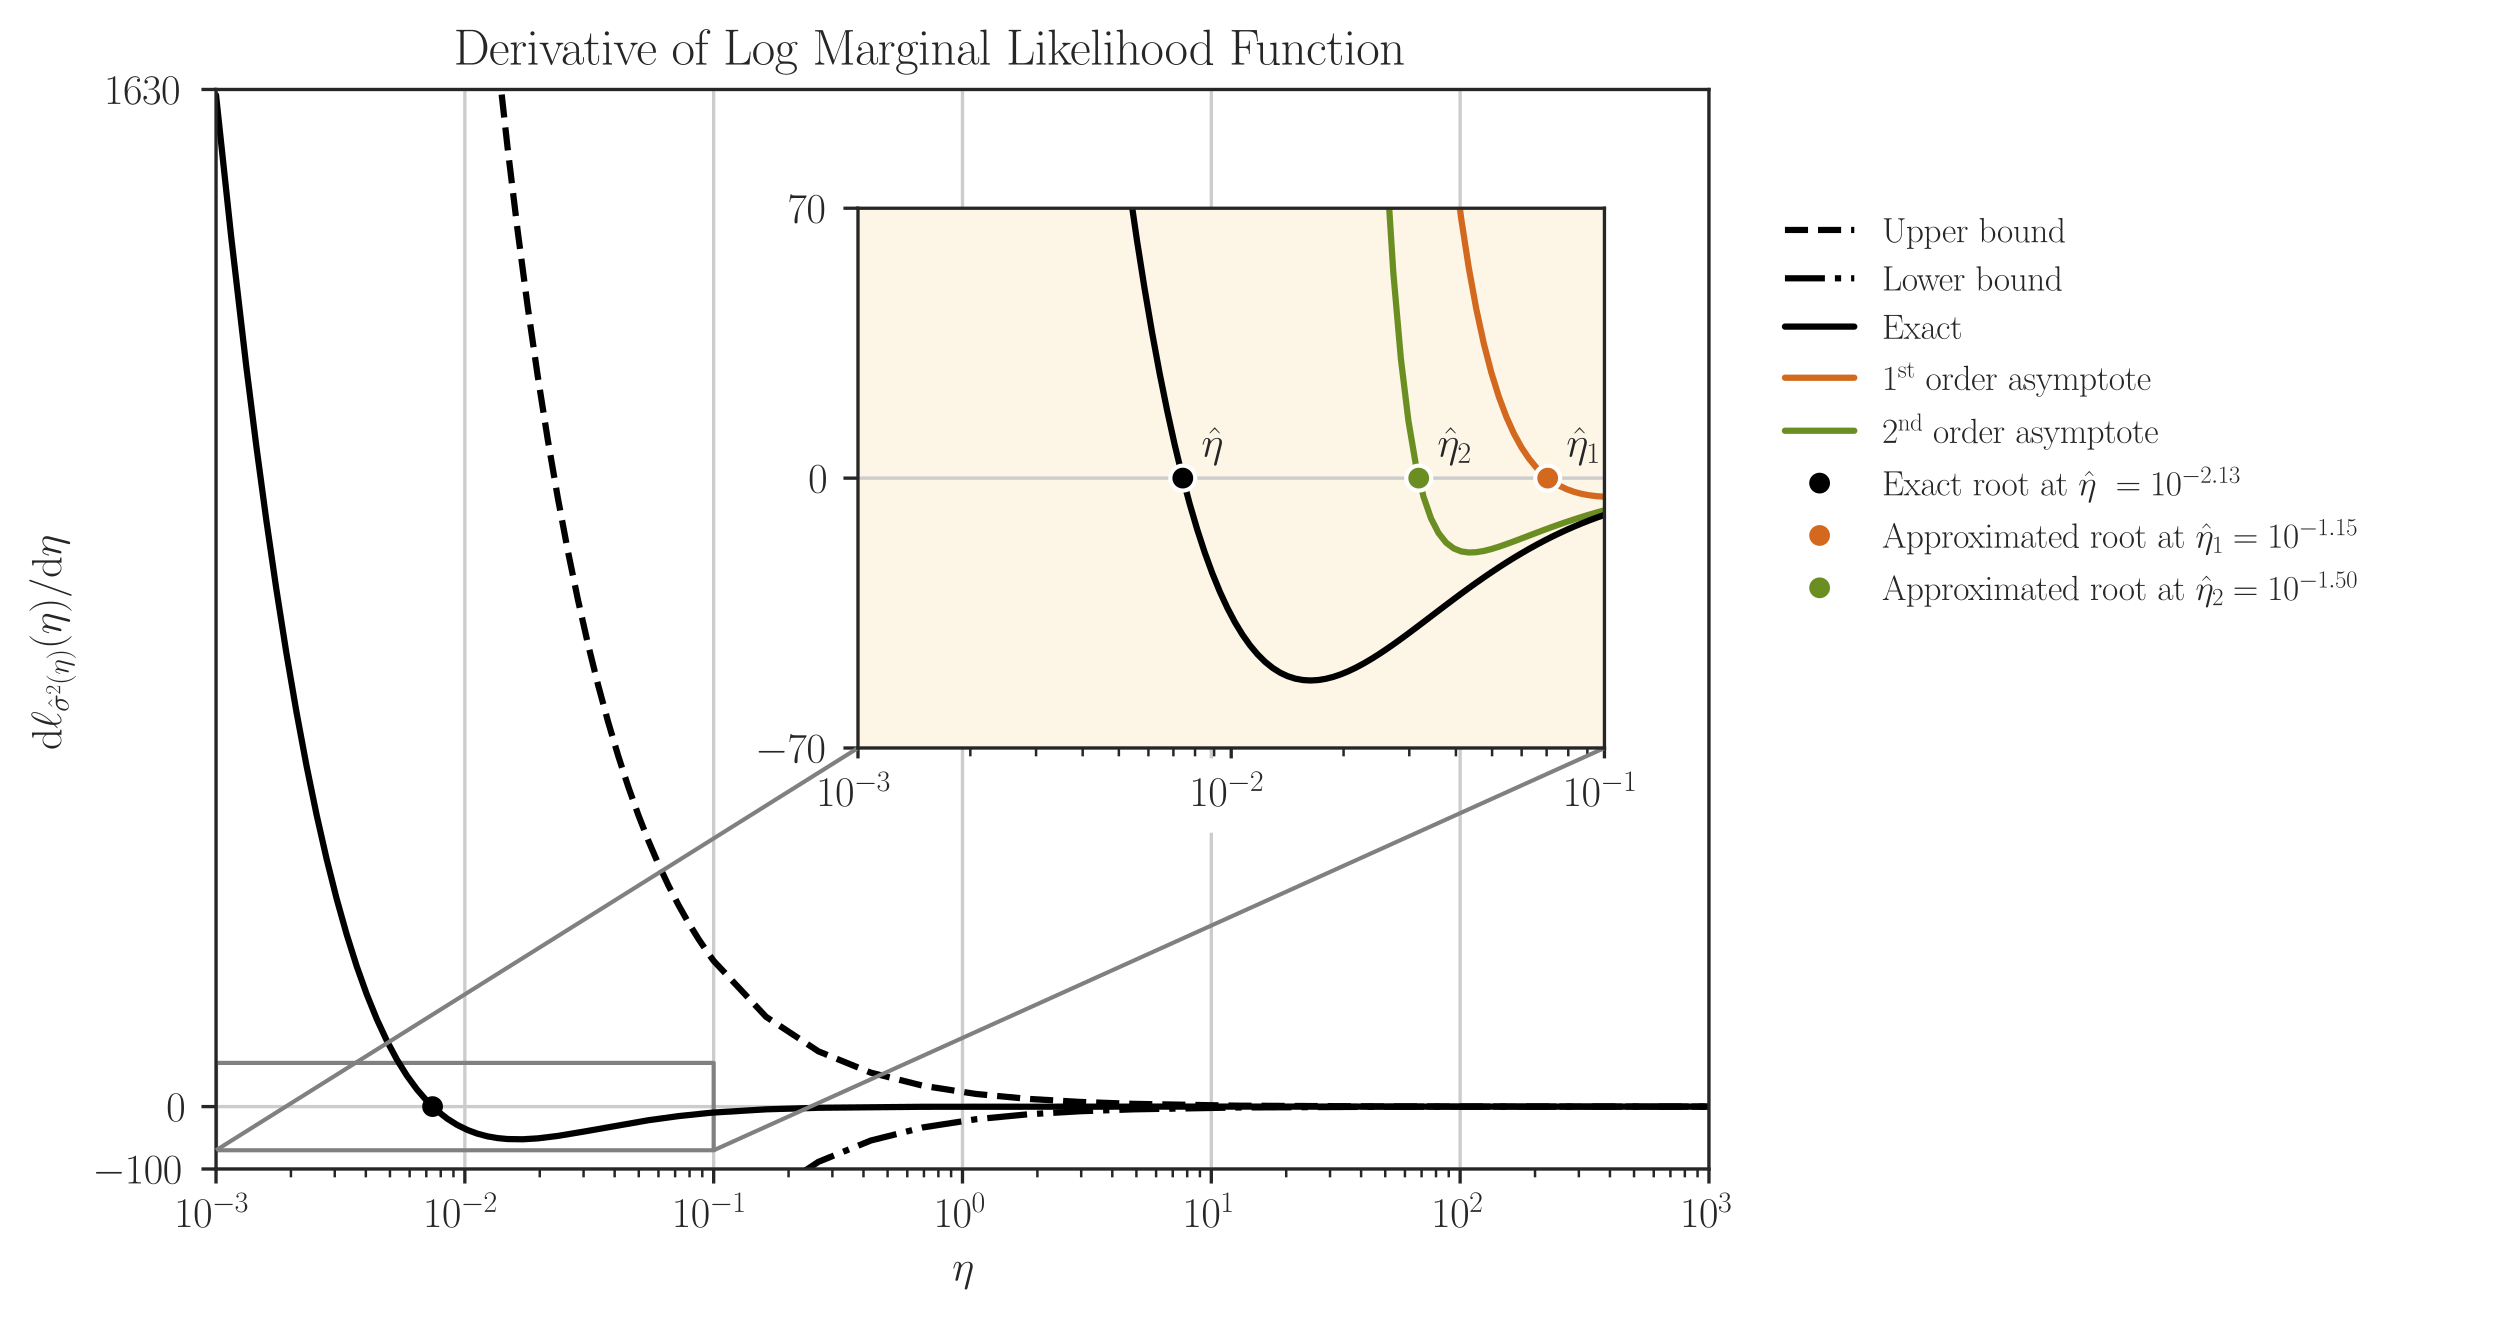 <?xml version="1.0" encoding="utf-8" standalone="no"?>
<!DOCTYPE svg PUBLIC "-//W3C//DTD SVG 1.1//EN"
  "http://www.w3.org/Graphics/SVG/1.1/DTD/svg11.dtd">
<svg height="316.8pt" version="1.1" viewBox="0 0 600.708 316.8" width="600.708pt" xmlns="http://www.w3.org/2000/svg" xmlns:xlink="http://www.w3.org/1999/xlink">
 <defs>
  <style type="text/css">*{stroke-linecap:butt;stroke-linejoin:round;}</style>
 </defs>
 <g id="figure_1">
  <g id="patch_1">
   <path d="M 0 316.8 
L 600.708 316.8 
L 600.708 0 
L 0 0 
z
" style="fill:#ffffff;"/>
  </g>
  <g id="axes_1">
   <g id="patch_2">
    <path d="M 51.907 280.889 
L 410.633 280.889 
L 410.633 21.502 
L 51.907 21.502 
z
" style="fill:none;"/>
   </g>
   <g id="matplotlib.axis_1">
    <g id="xtick_1">
     <g id="line2d_1">
      <path clip-path="url(#pbf1f1ed7c2)" d="M 51.907 280.889 
L 51.907 21.502 
" style="fill:none;stroke:#cccccc;stroke-linecap:round;stroke-width:0.8;"/>
     </g>
     <g id="line2d_2">
      <defs>
       <path d="M 0 0 
L 0 3.5 
" id="m07e09042bd" style="stroke:#262626;stroke-width:0.8;"/>
      </defs>
      <g>
       <use style="fill:#262626;stroke:#262626;stroke-width:0.8;" x="51.907" xlink:href="#m07e09042bd" y="280.889"/>
      </g>
     </g>
     <g id="text_1">
      <!-- $\mathdefault{10^{-3}}$ -->
      <g style="fill:#262626;" transform="translate(41.827 294.807)scale(0.1 -0.1)">
       <defs>
        <path d="M 1702 4058 
C 1702 4192 1696 4192 1606 4192 
C 1357 3916 979 3827 621 3827 
C 602 3827 570 3827 563 3808 
C 557 3795 557 3782 557 3648 
C 755 3648 1088 3686 1344 3839 
L 1344 461 
C 1344 236 1331 160 781 160 
L 589 160 
L 589 0 
C 896 0 1216 0 1523 0 
C 1830 0 2150 0 2458 0 
L 2458 160 
L 2266 160 
C 1715 160 1702 230 1702 458 
L 1702 4058 
z
" id="CMR17-31" transform="scale(0.016)"/>
        <path d="M 2688 2025 
C 2688 2416 2682 3080 2413 3591 
C 2176 4039 1798 4198 1466 4198 
C 1158 4198 768 4058 525 3597 
C 269 3118 243 2524 243 2025 
C 243 1661 250 1106 448 619 
C 723 -39 1216 -128 1466 -128 
C 1760 -128 2208 -7 2470 600 
C 2662 1042 2688 1559 2688 2025 
z
M 1466 -26 
C 1056 -26 813 325 723 812 
C 653 1188 653 1738 653 2096 
C 653 2588 653 2997 736 3387 
C 858 3929 1216 4096 1466 4096 
C 1728 4096 2067 3923 2189 3400 
C 2272 3036 2278 2607 2278 2096 
C 2278 1680 2278 1169 2202 792 
C 2067 95 1690 -26 1466 -26 
z
" id="CMR17-30" transform="scale(0.016)"/>
        <path d="M 4218 1472 
C 4326 1472 4442 1472 4442 1600 
C 4442 1728 4326 1728 4218 1728 
L 755 1728 
C 646 1728 531 1728 531 1600 
C 531 1472 646 1472 755 1472 
L 4218 1472 
z
" id="CMSY10-0" transform="scale(0.016)"/>
        <path d="M 1414 2157 
C 1984 2157 2234 1662 2234 1090 
C 2234 320 1824 25 1453 25 
C 1114 25 563 194 390 693 
C 422 680 454 680 486 680 
C 640 680 755 782 755 948 
C 755 1133 614 1216 486 1216 
C 378 1216 211 1165 211 926 
C 211 335 787 -128 1466 -128 
C 2176 -128 2720 430 2720 1085 
C 2720 1707 2208 2157 1600 2227 
C 2086 2328 2554 2756 2554 3329 
C 2554 3820 2048 4179 1472 4179 
C 890 4179 378 3829 378 3329 
C 378 3110 544 3072 627 3072 
C 762 3072 877 3155 877 3321 
C 877 3486 762 3569 627 3569 
C 602 3569 570 3569 544 3557 
C 730 3959 1235 4032 1459 4032 
C 1683 4032 2106 3925 2106 3320 
C 2106 3143 2080 2828 1862 2550 
C 1670 2304 1453 2304 1242 2284 
C 1210 2284 1062 2269 1037 2269 
C 992 2263 966 2257 966 2208 
C 966 2163 973 2157 1101 2157 
L 1414 2157 
z
" id="CMR17-33" transform="scale(0.016)"/>
       </defs>
       <use transform="scale(0.996)" xlink:href="#CMR17-31"/>
       <use transform="translate(45.69 0)scale(0.996)" xlink:href="#CMR17-30"/>
       <use transform="translate(91.381 36.154)scale(0.697)" xlink:href="#CMSY10-0"/>
       <use transform="translate(145.622 36.154)scale(0.697)" xlink:href="#CMR17-33"/>
      </g>
     </g>
    </g>
    <g id="xtick_2">
     <g id="line2d_3">
      <path clip-path="url(#pbf1f1ed7c2)" d="M 111.695 280.889 
L 111.695 21.502 
" style="fill:none;stroke:#cccccc;stroke-linecap:round;stroke-width:0.8;"/>
     </g>
     <g id="line2d_4">
      <g>
       <use style="fill:#262626;stroke:#262626;stroke-width:0.8;" x="111.695" xlink:href="#m07e09042bd" y="280.889"/>
      </g>
     </g>
     <g id="text_2">
      <!-- $\mathdefault{10^{-2}}$ -->
      <g style="fill:#262626;" transform="translate(101.614 294.807)scale(0.1 -0.1)">
       <defs>
        <path d="M 2669 989 
L 2554 989 
C 2490 536 2438 459 2413 420 
C 2381 369 1920 369 1830 369 
L 602 369 
C 832 619 1280 1072 1824 1597 
C 2214 1967 2669 2402 2669 3035 
C 2669 3790 2067 4224 1395 4224 
C 691 4224 262 3604 262 3030 
C 262 2780 448 2748 525 2748 
C 589 2748 781 2787 781 3010 
C 781 3207 614 3264 525 3264 
C 486 3264 448 3258 422 3245 
C 544 3790 915 4058 1306 4058 
C 1862 4058 2227 3617 2227 3035 
C 2227 2479 1901 2000 1536 1584 
L 262 146 
L 262 0 
L 2515 0 
L 2669 989 
z
" id="CMR17-32" transform="scale(0.016)"/>
       </defs>
       <use transform="scale(0.996)" xlink:href="#CMR17-31"/>
       <use transform="translate(45.69 0)scale(0.996)" xlink:href="#CMR17-30"/>
       <use transform="translate(91.381 36.154)scale(0.697)" xlink:href="#CMSY10-0"/>
       <use transform="translate(145.622 36.154)scale(0.697)" xlink:href="#CMR17-32"/>
      </g>
     </g>
    </g>
    <g id="xtick_3">
     <g id="line2d_5">
      <path clip-path="url(#pbf1f1ed7c2)" d="M 171.482 280.889 
L 171.482 21.502 
" style="fill:none;stroke:#cccccc;stroke-linecap:round;stroke-width:0.8;"/>
     </g>
     <g id="line2d_6">
      <g>
       <use style="fill:#262626;stroke:#262626;stroke-width:0.8;" x="171.482" xlink:href="#m07e09042bd" y="280.889"/>
      </g>
     </g>
     <g id="text_3">
      <!-- $\mathdefault{10^{-1}}$ -->
      <g style="fill:#262626;" transform="translate(161.402 294.807)scale(0.1 -0.1)">
       <use transform="scale(0.996)" xlink:href="#CMR17-31"/>
       <use transform="translate(45.69 0)scale(0.996)" xlink:href="#CMR17-30"/>
       <use transform="translate(91.381 36.154)scale(0.697)" xlink:href="#CMSY10-0"/>
       <use transform="translate(145.622 36.154)scale(0.697)" xlink:href="#CMR17-31"/>
      </g>
     </g>
    </g>
    <g id="xtick_4">
     <g id="line2d_7">
      <path clip-path="url(#pbf1f1ed7c2)" d="M 231.27 280.889 
L 231.27 21.502 
" style="fill:none;stroke:#cccccc;stroke-linecap:round;stroke-width:0.8;"/>
     </g>
     <g id="line2d_8">
      <g>
       <use style="fill:#262626;stroke:#262626;stroke-width:0.8;" x="231.27" xlink:href="#m07e09042bd" y="280.889"/>
      </g>
     </g>
     <g id="text_4">
      <!-- $\mathdefault{10^{0}}$ -->
      <g style="fill:#262626;" transform="translate(224.303 294.807)scale(0.1 -0.1)">
       <use transform="scale(0.996)" xlink:href="#CMR17-31"/>
       <use transform="translate(45.69 0)scale(0.996)" xlink:href="#CMR17-30"/>
       <use transform="translate(91.381 36.154)scale(0.697)" xlink:href="#CMR17-30"/>
      </g>
     </g>
    </g>
    <g id="xtick_5">
     <g id="line2d_9">
      <path clip-path="url(#pbf1f1ed7c2)" d="M 291.058 280.889 
L 291.058 21.502 
" style="fill:none;stroke:#cccccc;stroke-linecap:round;stroke-width:0.8;"/>
     </g>
     <g id="line2d_10">
      <g>
       <use style="fill:#262626;stroke:#262626;stroke-width:0.8;" x="291.058" xlink:href="#m07e09042bd" y="280.889"/>
      </g>
     </g>
     <g id="text_5">
      <!-- $\mathdefault{10^{1}}$ -->
      <g style="fill:#262626;" transform="translate(284.091 294.807)scale(0.1 -0.1)">
       <use transform="scale(0.996)" xlink:href="#CMR17-31"/>
       <use transform="translate(45.69 0)scale(0.996)" xlink:href="#CMR17-30"/>
       <use transform="translate(91.381 36.154)scale(0.697)" xlink:href="#CMR17-31"/>
      </g>
     </g>
    </g>
    <g id="xtick_6">
     <g id="line2d_11">
      <path clip-path="url(#pbf1f1ed7c2)" d="M 350.845 280.889 
L 350.845 21.502 
" style="fill:none;stroke:#cccccc;stroke-linecap:round;stroke-width:0.8;"/>
     </g>
     <g id="line2d_12">
      <g>
       <use style="fill:#262626;stroke:#262626;stroke-width:0.8;" x="350.845" xlink:href="#m07e09042bd" y="280.889"/>
      </g>
     </g>
     <g id="text_6">
      <!-- $\mathdefault{10^{2}}$ -->
      <g style="fill:#262626;" transform="translate(343.878 294.807)scale(0.1 -0.1)">
       <use transform="scale(0.996)" xlink:href="#CMR17-31"/>
       <use transform="translate(45.69 0)scale(0.996)" xlink:href="#CMR17-30"/>
       <use transform="translate(91.381 36.154)scale(0.697)" xlink:href="#CMR17-32"/>
      </g>
     </g>
    </g>
    <g id="xtick_7">
     <g id="line2d_13">
      <path clip-path="url(#pbf1f1ed7c2)" d="M 410.633 280.889 
L 410.633 21.502 
" style="fill:none;stroke:#cccccc;stroke-linecap:round;stroke-width:0.8;"/>
     </g>
     <g id="line2d_14">
      <g>
       <use style="fill:#262626;stroke:#262626;stroke-width:0.8;" x="410.633" xlink:href="#m07e09042bd" y="280.889"/>
      </g>
     </g>
     <g id="text_7">
      <!-- $\mathdefault{10^{3}}$ -->
      <g style="fill:#262626;" transform="translate(403.666 294.807)scale(0.1 -0.1)">
       <use transform="scale(0.996)" xlink:href="#CMR17-31"/>
       <use transform="translate(45.69 0)scale(0.996)" xlink:href="#CMR17-30"/>
       <use transform="translate(91.381 36.154)scale(0.697)" xlink:href="#CMR17-33"/>
      </g>
     </g>
    </g>
    <g id="xtick_8">
     <g id="line2d_15">
      <defs>
       <path d="M 0 0 
L 0 2 
" id="m3737899a01" style="stroke:#262626;stroke-width:0.6;"/>
      </defs>
      <g>
       <use style="fill:#262626;stroke:#262626;stroke-width:0.6;" x="69.905" xlink:href="#m3737899a01" y="280.889"/>
      </g>
     </g>
    </g>
    <g id="xtick_9">
     <g id="line2d_16">
      <g>
       <use style="fill:#262626;stroke:#262626;stroke-width:0.6;" x="80.433" xlink:href="#m3737899a01" y="280.889"/>
      </g>
     </g>
    </g>
    <g id="xtick_10">
     <g id="line2d_17">
      <g>
       <use style="fill:#262626;stroke:#262626;stroke-width:0.6;" x="87.903" xlink:href="#m3737899a01" y="280.889"/>
      </g>
     </g>
    </g>
    <g id="xtick_11">
     <g id="line2d_18">
      <g>
       <use style="fill:#262626;stroke:#262626;stroke-width:0.6;" x="93.697" xlink:href="#m3737899a01" y="280.889"/>
      </g>
     </g>
    </g>
    <g id="xtick_12">
     <g id="line2d_19">
      <g>
       <use style="fill:#262626;stroke:#262626;stroke-width:0.6;" x="98.431" xlink:href="#m3737899a01" y="280.889"/>
      </g>
     </g>
    </g>
    <g id="xtick_13">
     <g id="line2d_20">
      <g>
       <use style="fill:#262626;stroke:#262626;stroke-width:0.6;" x="102.433" xlink:href="#m3737899a01" y="280.889"/>
      </g>
     </g>
    </g>
    <g id="xtick_14">
     <g id="line2d_21">
      <g>
       <use style="fill:#262626;stroke:#262626;stroke-width:0.6;" x="105.901" xlink:href="#m3737899a01" y="280.889"/>
      </g>
     </g>
    </g>
    <g id="xtick_15">
     <g id="line2d_22">
      <g>
       <use style="fill:#262626;stroke:#262626;stroke-width:0.6;" x="108.959" xlink:href="#m3737899a01" y="280.889"/>
      </g>
     </g>
    </g>
    <g id="xtick_16">
     <g id="line2d_23">
      <g>
       <use style="fill:#262626;stroke:#262626;stroke-width:0.6;" x="129.693" xlink:href="#m3737899a01" y="280.889"/>
      </g>
     </g>
    </g>
    <g id="xtick_17">
     <g id="line2d_24">
      <g>
       <use style="fill:#262626;stroke:#262626;stroke-width:0.6;" x="140.221" xlink:href="#m3737899a01" y="280.889"/>
      </g>
     </g>
    </g>
    <g id="xtick_18">
     <g id="line2d_25">
      <g>
       <use style="fill:#262626;stroke:#262626;stroke-width:0.6;" x="147.69" xlink:href="#m3737899a01" y="280.889"/>
      </g>
     </g>
    </g>
    <g id="xtick_19">
     <g id="line2d_26">
      <g>
       <use style="fill:#262626;stroke:#262626;stroke-width:0.6;" x="153.484" xlink:href="#m3737899a01" y="280.889"/>
      </g>
     </g>
    </g>
    <g id="xtick_20">
     <g id="line2d_27">
      <g>
       <use style="fill:#262626;stroke:#262626;stroke-width:0.6;" x="158.219" xlink:href="#m3737899a01" y="280.889"/>
      </g>
     </g>
    </g>
    <g id="xtick_21">
     <g id="line2d_28">
      <g>
       <use style="fill:#262626;stroke:#262626;stroke-width:0.6;" x="162.221" xlink:href="#m3737899a01" y="280.889"/>
      </g>
     </g>
    </g>
    <g id="xtick_22">
     <g id="line2d_29">
      <g>
       <use style="fill:#262626;stroke:#262626;stroke-width:0.6;" x="165.688" xlink:href="#m3737899a01" y="280.889"/>
      </g>
     </g>
    </g>
    <g id="xtick_23">
     <g id="line2d_30">
      <g>
       <use style="fill:#262626;stroke:#262626;stroke-width:0.6;" x="168.747" xlink:href="#m3737899a01" y="280.889"/>
      </g>
     </g>
    </g>
    <g id="xtick_24">
     <g id="line2d_31">
      <g>
       <use style="fill:#262626;stroke:#262626;stroke-width:0.6;" x="189.48" xlink:href="#m3737899a01" y="280.889"/>
      </g>
     </g>
    </g>
    <g id="xtick_25">
     <g id="line2d_32">
      <g>
       <use style="fill:#262626;stroke:#262626;stroke-width:0.6;" x="200.008" xlink:href="#m3737899a01" y="280.889"/>
      </g>
     </g>
    </g>
    <g id="xtick_26">
     <g id="line2d_33">
      <g>
       <use style="fill:#262626;stroke:#262626;stroke-width:0.6;" x="207.478" xlink:href="#m3737899a01" y="280.889"/>
      </g>
     </g>
    </g>
    <g id="xtick_27">
     <g id="line2d_34">
      <g>
       <use style="fill:#262626;stroke:#262626;stroke-width:0.6;" x="213.272" xlink:href="#m3737899a01" y="280.889"/>
      </g>
     </g>
    </g>
    <g id="xtick_28">
     <g id="line2d_35">
      <g>
       <use style="fill:#262626;stroke:#262626;stroke-width:0.6;" x="218.006" xlink:href="#m3737899a01" y="280.889"/>
      </g>
     </g>
    </g>
    <g id="xtick_29">
     <g id="line2d_36">
      <g>
       <use style="fill:#262626;stroke:#262626;stroke-width:0.6;" x="222.009" xlink:href="#m3737899a01" y="280.889"/>
      </g>
     </g>
    </g>
    <g id="xtick_30">
     <g id="line2d_37">
      <g>
       <use style="fill:#262626;stroke:#262626;stroke-width:0.6;" x="225.476" xlink:href="#m3737899a01" y="280.889"/>
      </g>
     </g>
    </g>
    <g id="xtick_31">
     <g id="line2d_38">
      <g>
       <use style="fill:#262626;stroke:#262626;stroke-width:0.6;" x="228.534" xlink:href="#m3737899a01" y="280.889"/>
      </g>
     </g>
    </g>
    <g id="xtick_32">
     <g id="line2d_39">
      <g>
       <use style="fill:#262626;stroke:#262626;stroke-width:0.6;" x="249.268" xlink:href="#m3737899a01" y="280.889"/>
      </g>
     </g>
    </g>
    <g id="xtick_33">
     <g id="line2d_40">
      <g>
       <use style="fill:#262626;stroke:#262626;stroke-width:0.6;" x="259.796" xlink:href="#m3737899a01" y="280.889"/>
      </g>
     </g>
    </g>
    <g id="xtick_34">
     <g id="line2d_41">
      <g>
       <use style="fill:#262626;stroke:#262626;stroke-width:0.6;" x="267.266" xlink:href="#m3737899a01" y="280.889"/>
      </g>
     </g>
    </g>
    <g id="xtick_35">
     <g id="line2d_42">
      <g>
       <use style="fill:#262626;stroke:#262626;stroke-width:0.6;" x="273.06" xlink:href="#m3737899a01" y="280.889"/>
      </g>
     </g>
    </g>
    <g id="xtick_36">
     <g id="line2d_43">
      <g>
       <use style="fill:#262626;stroke:#262626;stroke-width:0.6;" x="277.794" xlink:href="#m3737899a01" y="280.889"/>
      </g>
     </g>
    </g>
    <g id="xtick_37">
     <g id="line2d_44">
      <g>
       <use style="fill:#262626;stroke:#262626;stroke-width:0.6;" x="281.796" xlink:href="#m3737899a01" y="280.889"/>
      </g>
     </g>
    </g>
    <g id="xtick_38">
     <g id="line2d_45">
      <g>
       <use style="fill:#262626;stroke:#262626;stroke-width:0.6;" x="285.264" xlink:href="#m3737899a01" y="280.889"/>
      </g>
     </g>
    </g>
    <g id="xtick_39">
     <g id="line2d_46">
      <g>
       <use style="fill:#262626;stroke:#262626;stroke-width:0.6;" x="288.322" xlink:href="#m3737899a01" y="280.889"/>
      </g>
     </g>
    </g>
    <g id="xtick_40">
     <g id="line2d_47">
      <g>
       <use style="fill:#262626;stroke:#262626;stroke-width:0.6;" x="309.056" xlink:href="#m3737899a01" y="280.889"/>
      </g>
     </g>
    </g>
    <g id="xtick_41">
     <g id="line2d_48">
      <g>
       <use style="fill:#262626;stroke:#262626;stroke-width:0.6;" x="319.584" xlink:href="#m3737899a01" y="280.889"/>
      </g>
     </g>
    </g>
    <g id="xtick_42">
     <g id="line2d_49">
      <g>
       <use style="fill:#262626;stroke:#262626;stroke-width:0.6;" x="327.053" xlink:href="#m3737899a01" y="280.889"/>
      </g>
     </g>
    </g>
    <g id="xtick_43">
     <g id="line2d_50">
      <g>
       <use style="fill:#262626;stroke:#262626;stroke-width:0.6;" x="332.847" xlink:href="#m3737899a01" y="280.889"/>
      </g>
     </g>
    </g>
    <g id="xtick_44">
     <g id="line2d_51">
      <g>
       <use style="fill:#262626;stroke:#262626;stroke-width:0.6;" x="337.582" xlink:href="#m3737899a01" y="280.889"/>
      </g>
     </g>
    </g>
    <g id="xtick_45">
     <g id="line2d_52">
      <g>
       <use style="fill:#262626;stroke:#262626;stroke-width:0.6;" x="341.584" xlink:href="#m3737899a01" y="280.889"/>
      </g>
     </g>
    </g>
    <g id="xtick_46">
     <g id="line2d_53">
      <g>
       <use style="fill:#262626;stroke:#262626;stroke-width:0.6;" x="345.051" xlink:href="#m3737899a01" y="280.889"/>
      </g>
     </g>
    </g>
    <g id="xtick_47">
     <g id="line2d_54">
      <g>
       <use style="fill:#262626;stroke:#262626;stroke-width:0.6;" x="348.11" xlink:href="#m3737899a01" y="280.889"/>
      </g>
     </g>
    </g>
    <g id="xtick_48">
     <g id="line2d_55">
      <g>
       <use style="fill:#262626;stroke:#262626;stroke-width:0.6;" x="368.843" xlink:href="#m3737899a01" y="280.889"/>
      </g>
     </g>
    </g>
    <g id="xtick_49">
     <g id="line2d_56">
      <g>
       <use style="fill:#262626;stroke:#262626;stroke-width:0.6;" x="379.371" xlink:href="#m3737899a01" y="280.889"/>
      </g>
     </g>
    </g>
    <g id="xtick_50">
     <g id="line2d_57">
      <g>
       <use style="fill:#262626;stroke:#262626;stroke-width:0.6;" x="386.841" xlink:href="#m3737899a01" y="280.889"/>
      </g>
     </g>
    </g>
    <g id="xtick_51">
     <g id="line2d_58">
      <g>
       <use style="fill:#262626;stroke:#262626;stroke-width:0.6;" x="392.635" xlink:href="#m3737899a01" y="280.889"/>
      </g>
     </g>
    </g>
    <g id="xtick_52">
     <g id="line2d_59">
      <g>
       <use style="fill:#262626;stroke:#262626;stroke-width:0.6;" x="397.369" xlink:href="#m3737899a01" y="280.889"/>
      </g>
     </g>
    </g>
    <g id="xtick_53">
     <g id="line2d_60">
      <g>
       <use style="fill:#262626;stroke:#262626;stroke-width:0.6;" x="401.372" xlink:href="#m3737899a01" y="280.889"/>
      </g>
     </g>
    </g>
    <g id="xtick_54">
     <g id="line2d_61">
      <g>
       <use style="fill:#262626;stroke:#262626;stroke-width:0.6;" x="404.839" xlink:href="#m3737899a01" y="280.889"/>
      </g>
     </g>
    </g>
    <g id="xtick_55">
     <g id="line2d_62">
      <g>
       <use style="fill:#262626;stroke:#262626;stroke-width:0.6;" x="407.897" xlink:href="#m3737899a01" y="280.889"/>
      </g>
     </g>
    </g>
    <g id="text_8">
     <!-- $\eta$ -->
     <g style="fill:#262626;" transform="translate(228.797 307.663)scale(0.1 -0.1)">
      <defs>
       <path d="M 3040 1768 
C 3072 1895 3091 1973 3091 2145 
C 3091 2528 2867 2815 2381 2815 
C 1811 2815 1510 2413 1395 2254 
C 1376 2618 1114 2815 832 2815 
C 646 2815 499 2726 378 2483 
C 262 2254 173 1864 173 1839 
C 173 1813 198 1781 243 1781 
C 294 1781 301 1788 339 1934 
C 435 2311 557 2688 813 2688 
C 960 2688 1011 2586 1011 2394 
C 1011 2254 947 2005 902 1807 
L 723 1118 
C 698 996 627 709 595 593 
C 550 428 480 127 480 96 
C 480 6 550 -64 646 -64 
C 723 -64 813 -25 864 70 
C 877 102 934 326 966 453 
L 1107 1028 
L 1318 1871 
C 1331 1909 1491 2228 1728 2432 
C 1894 2586 2112 2688 2362 2688 
C 2618 2688 2707 2496 2707 2241 
C 2707 2055 2682 1953 2650 1831 
L 1907 -1107 
C 1901 -1139 1888 -1177 1888 -1216 
C 1888 -1312 1965 -1376 2061 -1376 
C 2118 -1376 2253 -1350 2304 -1158 
L 3040 1768 
z
" id="CMMI12-11" transform="scale(0.016)"/>
      </defs>
      <use transform="scale(0.996)" xlink:href="#CMMI12-11"/>
     </g>
    </g>
   </g>
   <g id="matplotlib.axis_2">
    <g id="ytick_1">
     <g id="line2d_63">
      <path clip-path="url(#pbf1f1ed7c2)" d="M 51.907 280.889 
L 410.633 280.889 
" style="fill:none;stroke:#cccccc;stroke-linecap:round;stroke-width:0.8;"/>
     </g>
     <g id="line2d_64">
      <defs>
       <path d="M 0 0 
L -3.5 0 
" id="m664ea250d2" style="stroke:#262626;stroke-width:0.8;"/>
      </defs>
      <g>
       <use style="fill:#262626;stroke:#262626;stroke-width:0.8;" x="51.907" xlink:href="#m664ea250d2" y="280.889"/>
      </g>
     </g>
     <g id="text_9">
      <!-- $\mathdefault{−100}$ -->
      <g style="fill:#262626;" transform="translate(22.214 284.348)scale(0.1 -0.1)">
       <use transform="scale(0.996)" xlink:href="#CMSY10-0"/>
       <use transform="translate(77.487 0)scale(0.996)" xlink:href="#CMR17-31"/>
       <use transform="translate(123.178 0)scale(0.996)" xlink:href="#CMR17-30"/>
       <use transform="translate(168.868 0)scale(0.996)" xlink:href="#CMR17-30"/>
      </g>
     </g>
    </g>
    <g id="ytick_2">
     <g id="line2d_65">
      <path clip-path="url(#pbf1f1ed7c2)" d="M 51.907 265.895 
L 410.633 265.895 
" style="fill:none;stroke:#cccccc;stroke-linecap:round;stroke-width:0.8;"/>
     </g>
     <g id="line2d_66">
      <g>
       <use style="fill:#262626;stroke:#262626;stroke-width:0.8;" x="51.907" xlink:href="#m664ea250d2" y="265.895"/>
      </g>
     </g>
     <g id="text_10">
      <!-- $\mathdefault{0}$ -->
      <g style="fill:#262626;" transform="translate(39.926 269.354)scale(0.1 -0.1)">
       <use transform="scale(0.996)" xlink:href="#CMR17-30"/>
      </g>
     </g>
    </g>
    <g id="ytick_3">
     <g id="line2d_67">
      <path clip-path="url(#pbf1f1ed7c2)" d="M 51.907 21.502 
L 410.633 21.502 
" style="fill:none;stroke:#cccccc;stroke-linecap:round;stroke-width:0.8;"/>
     </g>
     <g id="line2d_68">
      <g>
       <use style="fill:#262626;stroke:#262626;stroke-width:0.8;" x="51.907" xlink:href="#m664ea250d2" y="21.502"/>
      </g>
     </g>
     <g id="text_11">
      <!-- $\mathdefault{1630}$ -->
      <g style="fill:#262626;" transform="translate(24.982 24.961)scale(0.1 -0.1)">
       <defs>
        <path d="M 678 2176 
C 678 3690 1395 4032 1811 4032 
C 1946 4032 2272 4009 2400 3776 
C 2298 3776 2106 3776 2106 3553 
C 2106 3381 2246 3323 2336 3323 
C 2394 3323 2566 3348 2566 3560 
C 2566 3954 2246 4179 1805 4179 
C 1043 4179 243 3390 243 1984 
C 243 253 966 -128 1478 -128 
C 2099 -128 2688 427 2688 1283 
C 2688 2081 2170 2662 1517 2662 
C 1126 2662 838 2407 678 1960 
L 678 2176 
z
M 1478 25 
C 691 25 691 1200 691 1436 
C 691 1896 909 2560 1504 2560 
C 1613 2560 1926 2560 2138 2120 
C 2253 1870 2253 1609 2253 1289 
C 2253 944 2253 690 2118 434 
C 1978 171 1773 25 1478 25 
z
" id="CMR17-36" transform="scale(0.016)"/>
       </defs>
       <use transform="scale(0.996)" xlink:href="#CMR17-31"/>
       <use transform="translate(45.69 0)scale(0.996)" xlink:href="#CMR17-36"/>
       <use transform="translate(91.381 0)scale(0.996)" xlink:href="#CMR17-33"/>
       <use transform="translate(137.071 0)scale(0.996)" xlink:href="#CMR17-30"/>
      </g>
     </g>
    </g>
    <g id="text_12">
     <!-- $\mathrm{d} \ell_{\hat{\sigma}^2(\eta)}(\eta)/\mathrm{d} \eta$ -->
     <g style="fill:#262626;" transform="translate(14.672 180.214)rotate(-90)scale(0.1 -0.1)">
      <defs>
       <path d="M 1869 4326 
L 1869 4160 
C 2246 4160 2304 4122 2304 3820 
L 2304 2345 
C 2278 2377 2016 2790 1498 2790 
C 845 2790 211 2208 211 1364 
C 211 525 806 -64 1434 -64 
C 1978 -64 2259 337 2291 380 
L 2291 -63 
L 3066 -63 
L 3066 128 
C 2688 128 2630 166 2630 473 
L 2630 4396 
L 1869 4326 
z
M 2291 755 
C 2291 563 2176 390 2029 262 
C 1811 70 1594 38 1472 38 
C 1286 38 621 134 621 1356 
C 621 2612 1363 2688 1530 2688 
C 1824 2688 2061 2522 2208 2291 
C 2291 2157 2291 2138 2291 2023 
L 2291 755 
z
" id="CMR17-64" transform="scale(0.016)"/>
       <path d="M 589 1088 
C 186 692 83 597 83 572 
C 83 546 109 501 154 501 
C 186 501 550 851 602 909 
C 640 482 800 -73 1299 -73 
C 1555 -73 1786 86 1888 163 
C 1971 227 2278 488 2278 546 
C 2278 578 2246 616 2214 616 
C 2189 616 2093 520 2067 495 
C 1843 278 1562 55 1306 55 
C 960 55 915 552 915 897 
C 915 960 915 1228 960 1279 
C 1338 1667 2522 2886 2522 4014 
C 2522 4269 2426 4492 2150 4492 
C 1555 4492 1037 3178 947 2936 
C 922 2873 550 1891 589 1088 
z
M 973 1471 
C 979 1509 1267 3186 1805 4082 
C 1914 4255 2022 4364 2150 4364 
C 2368 4364 2381 4159 2381 4018 
C 2381 3794 2317 3218 1760 2412 
C 1594 2175 1338 1855 973 1471 
z
" id="CMMI12-60" transform="scale(0.016)"/>
       <path d="M 1466 4421 
L 678 3555 
L 755 3478 
L 1466 4166 
L 2176 3478 
L 2253 3555 
L 1466 4421 
z
" id="CMR17-5e" transform="scale(0.016)"/>
       <path d="M 3251 2408 
C 3334 2408 3546 2408 3546 2612 
C 3546 2752 3424 2752 3309 2752 
L 1894 2752 
C 934 2752 243 1686 243 932 
C 243 390 595 -64 1171 -64 
C 1926 -64 2752 747 2752 1705 
C 2752 1954 2694 2196 2541 2408 
L 3251 2408 
z
M 1178 64 
C 851 64 614 313 614 754 
C 614 1137 845 2408 1786 2408 
C 2061 2408 2368 2274 2368 1781 
C 2368 1558 2266 1021 2042 652 
C 1811 275 1466 64 1178 64 
z
" id="CMMI12-1b" transform="scale(0.016)"/>
       <path d="M 1958 -1561 
C 1958 -1555 1958 -1542 1939 -1523 
C 1645 -1224 858 -407 858 1581 
C 858 3569 1632 4379 1946 4697 
C 1946 4704 1958 4717 1958 4736 
C 1958 4755 1939 4768 1914 4768 
C 1843 4768 1299 4296 986 3594 
C 666 2887 576 2199 576 1588 
C 576 1128 621 351 1005 -471 
C 1312 -1135 1837 -1600 1914 -1600 
C 1946 -1600 1958 -1587 1958 -1561 
z
" id="CMR17-28" transform="scale(0.016)"/>
       <path d="M 1683 1581 
C 1683 2040 1638 2817 1254 3639 
C 947 4303 422 4768 346 4768 
C 326 4768 301 4761 301 4729 
C 301 4717 307 4710 314 4697 
C 621 4378 1402 3568 1402 1584 
C 1402 -407 627 -1217 314 -1537 
C 307 -1549 301 -1556 301 -1568 
C 301 -1600 326 -1600 346 -1600 
C 416 -1600 960 -1128 1274 -426 
C 1594 281 1683 969 1683 1581 
z
" id="CMR17-29" transform="scale(0.016)"/>
       <path d="M 2746 4562 
C 2746 4569 2784 4666 2784 4678 
C 2784 4755 2720 4800 2669 4800 
C 2637 4800 2579 4800 2528 4659 
L 384 -1363 
C 384 -1370 346 -1465 346 -1478 
C 346 -1555 410 -1600 461 -1600 
C 499 -1600 557 -1593 602 -1459 
L 2746 4562 
z
" id="CMMI12-3d" transform="scale(0.016)"/>
      </defs>
      <use transform="scale(0.996)" xlink:href="#CMR17-64"/>
      <use transform="translate(50.895 0)scale(0.996)" xlink:href="#CMMI12-60"/>
      <use transform="translate(96.495 -17.936)scale(0.697)" xlink:href="#CMR17-5e"/>
      <use transform="translate(91.83 -17.941)scale(0.697)" xlink:href="#CMMI12-1b"/>
      <use transform="translate(133.143 2.206)scale(0.498)" xlink:href="#CMR17-32"/>
      <use transform="translate(156.487 -17.941)scale(0.697)" xlink:href="#CMR17-28"/>
      <use transform="translate(181.183 -17.941)scale(0.697)" xlink:href="#CMMI12-11"/>
      <use transform="translate(217.376 -17.941)scale(0.697)" xlink:href="#CMR17-29"/>
      <use transform="translate(242.57 0)scale(0.996)" xlink:href="#CMR17-28"/>
      <use transform="translate(277.851 0)scale(0.996)" xlink:href="#CMMI12-11"/>
      <use transform="translate(329.555 0)scale(0.996)" xlink:href="#CMR17-29"/>
      <use transform="translate(364.836 0)scale(0.996)" xlink:href="#CMMI12-3d"/>
      <use transform="translate(413.611 0)scale(0.996)" xlink:href="#CMR17-64"/>
      <use transform="translate(464.506 0)scale(0.996)" xlink:href="#CMMI12-11"/>
     </g>
    </g>
   </g>
   <g id="patch_3">
    <path clip-path="url(#pbf1f1ed7c2)" d="M 51.907 276.391 
L 171.482 276.391 
L 171.482 255.4 
L 51.907 255.4 
z
" style="fill:none;stroke:#808080;stroke-linejoin:miter;"/>
   </g>
   <g id="line2d_69">
    <path clip-path="url(#pbf1f1ed7c2)" d="M 118.032 -1 
L 119.546 13.693 
L 121.961 35.465 
L 124.377 55.408 
L 126.793 73.668 
L 129.208 90.38 
L 131.624 105.669 
L 134.04 119.651 
L 136.455 132.434 
L 138.871 144.118 
L 141.287 154.794 
L 143.702 164.546 
L 146.118 173.453 
L 148.534 181.585 
L 150.949 189.01 
L 153.365 195.787 
L 155.781 201.973 
L 158.196 207.616 
L 160.612 212.766 
L 163.028 217.464 
L 165.443 221.749 
L 167.859 225.658 
L 170.275 229.222 
L 171.482 230.885 
L 171.482 230.885 
L 184.069 244.325 
L 196.656 252.625 
L 209.243 257.745 
L 221.83 260.901 
L 234.417 262.845 
L 247.004 264.042 
L 259.591 264.779 
L 272.177 265.231 
L 297.351 265.676 
L 335.112 265.865 
L 410.633 265.895 
L 410.633 265.895 
" style="fill:none;stroke:#000000;stroke-dasharray:5.55,2.4;stroke-dashoffset:0;stroke-width:1.5;"/>
   </g>
   <g id="line2d_70">
    <path clip-path="url(#pbf1f1ed7c2)" d="M 161.227 317.8 
L 163.028 314.327 
L 165.443 310.041 
L 167.859 306.133 
L 170.275 302.568 
L 171.482 300.905 
L 171.482 300.905 
L 184.069 287.465 
L 196.656 279.165 
L 209.243 274.046 
L 221.83 270.89 
L 234.417 268.945 
L 247.004 267.748 
L 259.591 267.011 
L 272.177 266.559 
L 297.351 266.115 
L 335.112 265.926 
L 410.633 265.895 
L 410.633 265.895 
" style="fill:none;stroke:#000000;stroke-dasharray:9.6,2.4,1.5,2.4;stroke-dashoffset:0;stroke-width:1.5;"/>
   </g>
   <g id="line2d_71">
    <path clip-path="url(#pbf1f1ed7c2)" d="M 51.907 22.862 
L 55.531 56.735 
L 59.154 87.862 
L 61.57 107.038 
L 63.985 124.939 
L 66.401 141.565 
L 68.817 156.931 
L 71.232 171.058 
L 73.648 183.982 
L 76.064 195.744 
L 78.479 206.391 
L 80.895 215.979 
L 83.311 224.565 
L 85.726 232.211 
L 88.142 238.978 
L 90.558 244.929 
L 92.973 250.128 
L 95.389 254.636 
L 97.805 258.511 
L 100.22 261.812 
L 102.636 264.593 
L 105.052 266.906 
L 107.467 268.799 
L 109.883 270.318 
L 112.299 271.505 
L 114.714 272.401 
L 117.13 273.043 
L 119.546 273.463 
L 121.961 273.694 
L 125.585 273.749 
L 129.208 273.531 
L 134.04 272.943 
L 140.079 271.936 
L 155.781 269.176 
L 163.028 268.182 
L 170.275 267.429 
L 171.482 267.325 
L 171.482 267.325 
L 184.069 266.553 
L 196.656 266.178 
L 221.83 265.942 
L 284.764 265.896 
L 410.633 265.895 
L 410.633 265.895 
" style="fill:none;stroke:#000000;stroke-linecap:round;stroke-width:1.5;"/>
   </g>
   <g id="line2d_72">
    <defs>
     <path d="M 0 2 
C 0.53 2 1.039 1.789 1.414 1.414 
C 1.789 1.039 2 0.53 2 0 
C 2 -0.53 1.789 -1.039 1.414 -1.414 
C 1.039 -1.789 0.53 -2 0 -2 
C -0.53 -2 -1.039 -1.789 -1.414 -1.414 
C -1.789 -1.039 -2 -0.53 -2 0 
C -2 0.53 -1.789 1.039 -1.414 1.414 
C -1.039 1.789 -0.53 2 0 2 
z
" id="m40a0f82aa1" style="stroke:#000000;"/>
    </defs>
    <g clip-path="url(#pbf1f1ed7c2)">
     <use style="stroke:#000000;" x="103.939" xlink:href="#m40a0f82aa1" y="265.895"/>
    </g>
   </g>
   <g id="patch_4">
    <path d="M 51.907 280.889 
L 51.907 21.502 
" style="fill:none;stroke:#262626;stroke-linecap:square;stroke-linejoin:miter;stroke-width:0.8;"/>
   </g>
   <g id="patch_5">
    <path d="M 410.633 280.889 
L 410.633 21.502 
" style="fill:none;stroke:#262626;stroke-linecap:square;stroke-linejoin:miter;stroke-width:0.8;"/>
   </g>
   <g id="patch_6">
    <path d="M 51.907 280.889 
L 410.633 280.889 
" style="fill:none;stroke:#262626;stroke-linecap:square;stroke-linejoin:miter;stroke-width:0.8;"/>
   </g>
   <g id="patch_7">
    <path d="M 51.907 21.502 
L 410.633 21.502 
" style="fill:none;stroke:#262626;stroke-linecap:square;stroke-linejoin:miter;stroke-width:0.8;"/>
   </g>
   <g id="text_13">
    <!-- Derivative of Log Marginal Likelihood Function -->
    <g style="fill:#262626;" transform="translate(109.014 15.502)scale(0.12 -0.12)">
     <defs>
      <path d="M 333 4352 
L 333 4186 
C 774 4186 845 4186 845 3900 
L 845 452 
C 845 166 774 166 333 166 
L 333 0 
L 2368 0 
C 3398 0 4224 943 4224 2141 
C 4224 3346 3411 4352 2368 4352 
L 333 4352 
z
M 1523 166 
C 1267 166 1254 197 1254 414 
L 1254 3938 
C 1254 4155 1267 4186 1523 4186 
L 2240 4186 
C 2771 4186 3750 3874 3750 2141 
C 3750 1242 3488 879 3366 707 
C 3213 510 2848 166 2240 166 
L 1523 166 
z
" id="CMR17-44" transform="scale(0.016)"/>
      <path d="M 2438 1472 
C 2464 1498 2464 1511 2464 1576 
C 2464 2238 2118 2816 1389 2816 
C 710 2816 173 2169 173 1383 
C 173 551 781 -64 1459 -64 
C 2176 -64 2458 607 2458 740 
C 2458 784 2419 784 2406 784 
C 2362 784 2355 771 2330 696 
C 2189 265 1837 51 1504 51 
C 1229 51 954 203 781 480 
C 582 803 582 1176 582 1472 
L 2438 1472 
z
M 589 1568 
C 634 2505 1126 2714 1382 2714 
C 1818 2714 2112 2297 2118 1568 
L 589 1568 
z
" id="CMR17-65" transform="scale(0.016)"/>
      <path d="M 960 1497 
C 960 2112 1222 2688 1702 2688 
C 1747 2688 1792 2682 1837 2662 
C 1837 2662 1696 2617 1696 2452 
C 1696 2298 1818 2234 1914 2234 
C 1990 2234 2131 2279 2131 2458 
C 2131 2663 1926 2790 1709 2790 
C 1222 2790 1011 2317 947 2093 
L 941 2093 
L 941 2790 
L 198 2720 
L 198 2554 
C 576 2554 634 2515 634 2208 
L 634 428 
C 634 184 608 153 198 153 
L 198 -13 
C 352 0 646 0 813 0 
C 998 0 1325 0 1498 -13 
L 1498 153 
C 1037 153 960 153 960 440 
L 960 1497 
z
" id="CMR17-72" transform="scale(0.016)"/>
      <path d="M 992 3909 
C 992 4049 877 4170 730 4170 
C 589 4170 467 4056 467 3909 
C 467 3769 582 3648 730 3648 
C 870 3648 992 3763 992 3909 
z
M 243 2706 
L 243 2541 
C 602 2541 653 2502 653 2197 
L 653 427 
C 653 184 627 153 218 153 
L 218 -13 
C 371 0 646 0 806 0 
C 960 0 1222 0 1370 -13 
L 1370 153 
C 992 153 979 191 979 420 
L 979 2776 
L 243 2706 
z
" id="CMR17-69" transform="scale(0.016)"/>
      <path d="M 2502 2163 
C 2560 2304 2662 2560 3034 2560 
L 3034 2726 
C 2912 2726 2752 2726 2630 2726 
C 2496 2726 2285 2726 2157 2732 
L 2157 2566 
C 2317 2553 2406 2477 2406 2311 
C 2406 2253 2406 2240 2368 2151 
L 1664 377 
L 902 2286 
C 864 2369 864 2381 864 2407 
C 864 2560 1075 2560 1171 2560 
L 1171 2732 
C 1018 2726 736 2726 576 2726 
C 403 2726 205 2726 64 2732 
L 64 2560 
C 307 2560 442 2560 518 2362 
L 1446 44 
C 1485 -51 1491 -64 1549 -64 
C 1606 -64 1613 -51 1651 44 
L 2502 2163 
z
" id="CMR17-76" transform="scale(0.016)"/>
      <path d="M 2304 1653 
C 2304 2072 2304 2294 2035 2543 
C 1798 2752 1523 2816 1306 2816 
C 800 2816 435 2407 435 1971 
C 435 1728 627 1728 666 1728 
C 749 1728 896 1778 896 1954 
C 896 2112 774 2181 666 2181 
C 640 2181 608 2174 589 2168 
C 723 2592 1069 2714 1293 2714 
C 1613 2714 1965 2429 1965 1885 
L 1965 1600 
C 1587 1600 1133 1549 774 1357 
C 371 1133 256 813 256 570 
C 256 77 832 -64 1171 -64 
C 1523 -64 1850 139 1990 511 
C 2003 233 2182 -18 2464 -18 
C 2598 -18 2938 70 2938 567 
L 2938 920 
L 2822 920 
L 2822 562 
C 2822 178 2650 128 2566 128 
C 2304 128 2304 458 2304 738 
L 2304 1653 
z
M 1965 870 
C 1965 317 1568 38 1216 38 
C 896 38 646 275 646 570 
C 646 761 730 1100 1101 1305 
C 1408 1478 1760 1504 1965 1504 
L 1965 870 
z
" id="CMR17-61" transform="scale(0.016)"/>
      <path d="M 966 2560 
L 1862 2560 
L 1862 2725 
L 966 2725 
L 966 3904 
L 851 3904 
C 838 3245 614 2668 70 2668 
L 70 2560 
L 627 2560 
L 627 771 
C 627 650 627 -64 1370 -64 
C 1747 -64 1965 306 1965 777 
L 1965 1140 
L 1850 1140 
L 1850 783 
C 1850 344 1677 51 1408 51 
C 1222 51 966 178 966 758 
L 966 2560 
z
" id="CMR17-74" transform="scale(0.016)"/>
      <path d="M 2758 1356 
C 2758 2176 2163 2816 1466 2816 
C 768 2816 173 2176 173 1356 
C 173 551 768 -64 1466 -64 
C 2163 -64 2758 551 2758 1356 
z
M 1466 51 
C 1165 51 909 230 762 480 
C 602 767 582 1126 582 1408 
C 582 1677 595 2010 762 2298 
C 890 2509 1139 2714 1466 2714 
C 1754 2714 1997 2554 2150 2330 
C 2349 2029 2349 1607 2349 1408 
C 2349 1158 2336 775 2163 467 
C 1984 173 1709 51 1466 51 
z
" id="CMR17-6f" transform="scale(0.016)"/>
      <path d="M 979 2560 
L 1709 2560 
L 1709 2725 
L 966 2725 
L 966 3494 
C 966 4022 1235 4352 1510 4352 
C 1594 4352 1690 4327 1754 4282 
C 1702 4269 1568 4225 1568 4067 
C 1568 3901 1696 3850 1786 3850 
C 1875 3850 2003 3901 2003 4067 
C 2003 4308 1773 4454 1517 4454 
C 1152 4454 653 4156 653 3481 
L 653 2725 
L 141 2725 
L 141 2560 
L 653 2560 
L 653 427 
C 653 184 627 153 218 153 
L 218 -13 
C 371 0 666 0 832 0 
C 1018 0 1344 0 1517 -13 
L 1517 153 
C 1056 153 979 153 979 439 
L 979 2560 
z
" id="CMR17-66" transform="scale(0.016)"/>
      <path d="M 3469 1615 
L 3354 1615 
C 3302 983 3219 166 2125 166 
L 1530 166 
C 1274 166 1261 197 1261 414 
L 1261 3898 
C 1261 4129 1274 4192 1760 4192 
L 1901 4192 
L 1901 4352 
C 1638 4352 1331 4352 1069 4352 
C 870 4352 512 4352 326 4352 
L 326 4192 
C 768 4192 838 4192 838 3905 
L 838 452 
C 838 166 768 166 326 166 
L 326 0 
L 3315 0 
L 3469 1615 
z
" id="CMR17-4c" transform="scale(0.016)"/>
      <path d="M 710 1164 
C 832 1068 1043 960 1299 960 
C 1805 960 2240 1357 2240 1888 
C 2240 2054 2189 2310 1997 2509 
C 2176 2692 2438 2752 2586 2752 
C 2611 2752 2650 2752 2682 2734 
C 2656 2728 2598 2703 2598 2605 
C 2598 2527 2656 2471 2739 2471 
C 2835 2471 2886 2533 2886 2614 
C 2886 2731 2790 2854 2586 2854 
C 2330 2854 2106 2738 1926 2580 
C 1734 2753 1504 2816 1299 2816 
C 794 2816 358 2419 358 1888 
C 358 1522 570 1292 634 1228 
C 442 1004 442 743 442 711 
C 442 545 506 302 723 168 
C 390 85 128 -169 128 -486 
C 128 -943 736 -1280 1466 -1280 
C 2170 -1280 2803 -956 2803 -479 
C 2803 384 1856 384 1363 384 
C 1216 384 954 384 922 391 
C 723 423 589 602 589 826 
C 589 883 589 1024 710 1164 
z
M 1299 1068 
C 736 1068 736 1760 736 1889 
C 736 2016 736 2708 1299 2708 
C 1862 2708 1862 2016 1862 1889 
C 1862 1760 1862 1068 1299 1068 
z
M 1466 -1171 
C 826 -1171 384 -835 384 -486 
C 384 -289 493 -105 634 -4 
C 794 104 858 104 1293 104 
C 1818 104 2547 104 2547 -486 
C 2547 -835 2106 -1171 1466 -1171 
z
" id="CMR17-67" transform="scale(0.016)"/>
      <path d="M 1338 4224 
C 1299 4320 1293 4320 1158 4320 
L 339 4320 
L 339 4160 
C 781 4160 851 4160 851 3875 
L 851 610 
C 851 451 851 153 339 153 
L 339 -13 
C 486 0 755 0 915 0 
C 1075 0 1344 0 1491 -13 
L 1491 153 
C 979 153 979 451 979 610 
L 979 4135 
L 986 4135 
L 2490 89 
C 2515 25 2528 -13 2579 -13 
C 2630 -13 2643 25 2669 89 
L 4186 4166 
L 4192 4166 
L 4192 438 
C 4192 153 4122 153 3680 153 
L 3680 -13 
C 3853 0 4198 0 4384 0 
C 4570 0 4922 0 5094 -13 
L 5094 153 
C 4653 153 4582 153 4582 438 
L 4582 3875 
C 4582 4160 4653 4160 5094 4160 
L 5094 4320 
L 4282 4320 
C 4147 4320 4141 4314 4102 4218 
L 2720 502 
L 1338 4224 
z
" id="CMR17-4d" transform="scale(0.016)"/>
      <path d="M 2656 1933 
C 2656 2259 2592 2790 1837 2790 
C 1331 2790 1069 2400 973 2144 
L 966 2144 
L 966 2790 
L 211 2720 
L 211 2554 
C 589 2554 646 2515 646 2208 
L 646 428 
C 646 184 621 153 211 153 
L 211 -13 
C 365 0 646 0 813 0 
C 979 0 1267 0 1421 -13 
L 1421 153 
C 1011 153 986 178 986 428 
L 986 1658 
C 986 2247 1344 2688 1792 2688 
C 2266 2688 2317 2266 2317 1958 
L 2317 428 
C 2317 184 2291 153 1882 153 
L 1882 -13 
C 2035 0 2317 0 2483 0 
C 2650 0 2938 0 3091 -13 
L 3091 153 
C 2682 153 2656 178 2656 428 
L 2656 1933 
z
" id="CMR17-6e" transform="scale(0.016)"/>
      <path d="M 979 4396 
L 218 4326 
L 218 4160 
C 595 4160 653 4122 653 3817 
L 653 426 
C 653 184 627 153 218 153 
L 218 -13 
C 371 0 653 0 813 0 
C 979 0 1261 0 1414 -13 
L 1414 153 
C 1005 153 979 178 979 426 
L 979 4396 
z
" id="CMR17-6c" transform="scale(0.016)"/>
      <path d="M 1670 1673 
C 1664 1686 1632 1724 1632 1743 
C 1632 1756 2086 2171 2144 2222 
C 2509 2528 2739 2560 2906 2560 
L 2906 2733 
C 2867 2733 2854 2733 2848 2720 
L 2534 2720 
C 2355 2720 2080 2720 1907 2733 
L 1907 2566 
C 1997 2559 2061 2508 2061 2419 
C 2061 2291 1933 2170 1926 2170 
L 960 1289 
L 960 4396 
L 198 4326 
L 198 4160 
C 576 4160 634 4122 634 3817 
L 634 426 
C 634 184 608 153 198 153 
L 198 -13 
C 352 0 634 0 794 0 
C 954 0 1235 0 1389 -13 
L 1389 153 
C 979 153 954 178 954 428 
L 954 1130 
L 1395 1532 
L 2042 574 
C 2118 459 2182 369 2182 286 
C 2182 172 2067 153 1990 153 
L 1990 -13 
C 2144 0 2419 0 2579 0 
C 2694 0 2931 0 3040 0 
L 3040 153 
C 2739 153 2669 210 2477 491 
L 1670 1673 
z
" id="CMR17-6b" transform="scale(0.016)"/>
      <path d="M 2656 1933 
C 2656 2259 2592 2790 1837 2790 
C 1312 2790 1056 2368 979 2157 
L 973 2157 
L 973 4396 
L 211 4326 
L 211 4160 
C 589 4160 646 4122 646 3817 
L 646 426 
C 646 184 621 153 211 153 
L 211 -13 
C 365 0 646 0 813 0 
C 979 0 1267 0 1421 -13 
L 1421 153 
C 1011 153 986 178 986 428 
L 986 1658 
C 986 2247 1344 2688 1792 2688 
C 2266 2688 2317 2266 2317 1958 
L 2317 428 
C 2317 184 2291 153 1882 153 
L 1882 -13 
C 2035 0 2317 0 2483 0 
C 2650 0 2938 0 3091 -13 
L 3091 153 
C 2682 153 2656 178 2656 428 
L 2656 1933 
z
" id="CMR17-68" transform="scale(0.016)"/>
      <path d="M 3482 4325 
L 326 4325 
L 326 4160 
C 768 4160 838 4160 838 3874 
L 838 446 
C 838 160 768 160 326 160 
L 326 0 
C 512 0 870 0 1069 0 
C 1331 0 1638 0 1901 0 
L 1901 160 
L 1760 160 
C 1274 160 1261 223 1261 452 
L 1261 2075 
L 1837 2075 
C 2432 2075 2490 1865 2490 1332 
L 2605 1332 
L 2605 2987 
L 2490 2987 
C 2490 2450 2432 2240 1837 2240 
L 1261 2240 
L 1261 3911 
C 1261 4128 1274 4160 1530 4160 
L 2355 4160 
C 3322 4160 3430 3765 3520 2916 
L 3635 2916 
L 3482 4325 
z
" id="CMR17-46" transform="scale(0.016)"/>
      <path d="M 1882 2693 
L 1882 2528 
C 2259 2528 2317 2489 2317 2186 
L 2317 1032 
C 2317 500 2029 38 1555 38 
C 1030 38 986 348 986 678 
L 986 2763 
L 211 2693 
L 211 2528 
C 467 2528 640 2528 646 2274 
L 646 1058 
C 646 633 646 361 813 183 
C 896 101 1056 -64 1517 -64 
C 2061 -64 2272 377 2323 506 
L 2330 506 
L 2330 -63 
L 3091 -63 
L 3091 128 
C 2714 128 2656 166 2656 473 
L 2656 2763 
L 1882 2693 
z
" id="CMR17-75" transform="scale(0.016)"/>
      <path d="M 2234 2240 
C 2112 2240 1933 2240 1933 2017 
C 1933 1838 2080 1787 2163 1787 
C 2208 1787 2394 1807 2394 2024 
C 2394 2467 1958 2803 1466 2803 
C 787 2803 211 2178 211 1363 
C 211 516 813 -64 1466 -64 
C 2259 -64 2458 677 2458 748 
C 2458 774 2451 793 2406 793 
C 2362 793 2355 787 2330 703 
C 2163 180 1798 51 1523 51 
C 1114 51 621 427 621 1369 
C 621 2338 1094 2688 1472 2688 
C 1722 2688 2093 2573 2234 2240 
z
" id="CMR17-63" transform="scale(0.016)"/>
     </defs>
     <use transform="scale(0.996)" xlink:href="#CMR17-44"/>
     <use transform="translate(70.394 0)scale(0.996)" xlink:href="#CMR17-65"/>
     <use transform="translate(110.879 0)scale(0.996)" xlink:href="#CMR17-72"/>
     <use transform="translate(146.16 0)scale(0.996)" xlink:href="#CMR17-69"/>
     <use transform="translate(171.031 0)scale(0.996)" xlink:href="#CMR17-76"/>
     <use transform="translate(214.119 0)scale(0.996)" xlink:href="#CMR17-61"/>
     <use transform="translate(259.81 0)scale(0.996)" xlink:href="#CMR17-74"/>
     <use transform="translate(295.09 0)scale(0.996)" xlink:href="#CMR17-69"/>
     <use transform="translate(319.961 0)scale(0.996)" xlink:href="#CMR17-76"/>
     <use transform="translate(365.652 0)scale(0.996)" xlink:href="#CMR17-65"/>
     <use transform="translate(436.214 0)scale(0.996)" xlink:href="#CMR17-6f"/>
     <use transform="translate(481.904 0)scale(0.996)" xlink:href="#CMR17-66"/>
     <use transform="translate(539.453 0)scale(0.996)" xlink:href="#CMR17-4c"/>
     <use transform="translate(596.835 0)scale(0.996)" xlink:href="#CMR17-6f"/>
     <use transform="translate(642.525 0)scale(0.996)" xlink:href="#CMR17-67"/>
     <use transform="translate(718.292 0)scale(0.996)" xlink:href="#CMR17-4d"/>
     <use transform="translate(802.979 0)scale(0.996)" xlink:href="#CMR17-61"/>
     <use transform="translate(848.669 0)scale(0.996)" xlink:href="#CMR17-72"/>
     <use transform="translate(883.95 0)scale(0.996)" xlink:href="#CMR17-67"/>
     <use transform="translate(929.64 0)scale(0.996)" xlink:href="#CMR17-69"/>
     <use transform="translate(954.512 0)scale(0.996)" xlink:href="#CMR17-6e"/>
     <use transform="translate(1005.407 0)scale(0.996)" xlink:href="#CMR17-61"/>
     <use transform="translate(1051.097 0)scale(0.996)" xlink:href="#CMR17-6c"/>
     <use transform="translate(1106.044 0)scale(0.996)" xlink:href="#CMR17-4c"/>
     <use transform="translate(1163.426 0)scale(0.996)" xlink:href="#CMR17-69"/>
     <use transform="translate(1188.297 0)scale(0.996)" xlink:href="#CMR17-6b"/>
     <use transform="translate(1233.987 0)scale(0.996)" xlink:href="#CMR17-65"/>
     <use transform="translate(1274.473 0)scale(0.996)" xlink:href="#CMR17-6c"/>
     <use transform="translate(1299.344 0)scale(0.996)" xlink:href="#CMR17-69"/>
     <use transform="translate(1324.215 0)scale(0.996)" xlink:href="#CMR17-68"/>
     <use transform="translate(1375.11 0)scale(0.996)" xlink:href="#CMR17-6f"/>
     <use transform="translate(1423.403 0)scale(0.996)" xlink:href="#CMR17-6f"/>
     <use transform="translate(1471.696 0)scale(0.996)" xlink:href="#CMR17-64"/>
     <use transform="translate(1552.668 0)scale(0.996)" xlink:href="#CMR17-46"/>
     <use transform="translate(1604.844 0)scale(0.996)" xlink:href="#CMR17-75"/>
     <use transform="translate(1655.74 0)scale(0.996)" xlink:href="#CMR17-6e"/>
     <use transform="translate(1706.635 0)scale(0.996)" xlink:href="#CMR17-63"/>
     <use transform="translate(1747.121 0)scale(0.996)" xlink:href="#CMR17-74"/>
     <use transform="translate(1782.401 0)scale(0.996)" xlink:href="#CMR17-69"/>
     <use transform="translate(1807.272 0)scale(0.996)" xlink:href="#CMR17-6f"/>
     <use transform="translate(1852.963 0)scale(0.996)" xlink:href="#CMR17-6e"/>
    </g>
   </g>
  </g>
  <g id="axes_2">
   <g id="patch_8">
    <path d="M 206.159 179.728 
L 385.522 179.728 
L 385.522 50.035 
L 206.159 50.035 
z
" style="fill:#fdf5e6;"/>
   </g>
   <g id="matplotlib.axis_3">
    <g id="xtick_56">
     <g id="line2d_73">
      <g>
       <use style="fill:#262626;stroke:#262626;stroke-width:0.8;" x="206.159" xlink:href="#m07e09042bd" y="179.728"/>
      </g>
     </g>
     <g id="text_14">
      <g id="patch_9">
       <path d="M 192.079 199.584 
L 220.239 199.584 
L 220.239 182.728 
L 192.079 182.728 
z
" style="fill:#ffffff;stroke:#ffffff;stroke-linejoin:miter;"/>
      </g>
      <!-- $\mathdefault{10^{-3}}$ -->
      <g style="fill:#262626;" transform="translate(196.079 193.646)scale(0.1 -0.1)">
       <use transform="scale(0.996)" xlink:href="#CMR17-31"/>
       <use transform="translate(45.69 0)scale(0.996)" xlink:href="#CMR17-30"/>
       <use transform="translate(91.381 36.154)scale(0.697)" xlink:href="#CMSY10-0"/>
       <use transform="translate(145.622 36.154)scale(0.697)" xlink:href="#CMR17-33"/>
      </g>
     </g>
    </g>
    <g id="xtick_57">
     <g id="line2d_74">
      <g>
       <use style="fill:#262626;stroke:#262626;stroke-width:0.8;" x="295.841" xlink:href="#m07e09042bd" y="179.728"/>
      </g>
     </g>
     <g id="text_15">
      <g id="patch_10">
       <path d="M 281.76 199.584 
L 309.921 199.584 
L 309.921 182.728 
L 281.76 182.728 
z
" style="fill:#ffffff;stroke:#ffffff;stroke-linejoin:miter;"/>
      </g>
      <!-- $\mathdefault{10^{-2}}$ -->
      <g style="fill:#262626;" transform="translate(285.76 193.646)scale(0.1 -0.1)">
       <use transform="scale(0.996)" xlink:href="#CMR17-31"/>
       <use transform="translate(45.69 0)scale(0.996)" xlink:href="#CMR17-30"/>
       <use transform="translate(91.381 36.154)scale(0.697)" xlink:href="#CMSY10-0"/>
       <use transform="translate(145.622 36.154)scale(0.697)" xlink:href="#CMR17-32"/>
      </g>
     </g>
    </g>
    <g id="xtick_58">
     <g id="line2d_75">
      <g>
       <use style="fill:#262626;stroke:#262626;stroke-width:0.8;" x="385.522" xlink:href="#m07e09042bd" y="179.728"/>
      </g>
     </g>
     <g id="text_16">
      <g id="patch_11">
       <path d="M 371.442 199.584 
L 399.603 199.584 
L 399.603 182.728 
L 371.442 182.728 
z
" style="fill:#ffffff;stroke:#ffffff;stroke-linejoin:miter;"/>
      </g>
      <!-- $\mathdefault{10^{-1}}$ -->
      <g style="fill:#262626;" transform="translate(375.442 193.646)scale(0.1 -0.1)">
       <use transform="scale(0.996)" xlink:href="#CMR17-31"/>
       <use transform="translate(45.69 0)scale(0.996)" xlink:href="#CMR17-30"/>
       <use transform="translate(91.381 36.154)scale(0.697)" xlink:href="#CMSY10-0"/>
       <use transform="translate(145.622 36.154)scale(0.697)" xlink:href="#CMR17-31"/>
      </g>
     </g>
    </g>
    <g id="xtick_59">
     <g id="line2d_76">
      <g>
       <use style="fill:#262626;stroke:#262626;stroke-width:0.6;" x="233.156" xlink:href="#m3737899a01" y="179.728"/>
      </g>
     </g>
    </g>
    <g id="xtick_60">
     <g id="line2d_77">
      <g>
       <use style="fill:#262626;stroke:#262626;stroke-width:0.6;" x="248.948" xlink:href="#m3737899a01" y="179.728"/>
      </g>
     </g>
    </g>
    <g id="xtick_61">
     <g id="line2d_78">
      <g>
       <use style="fill:#262626;stroke:#262626;stroke-width:0.6;" x="260.153" xlink:href="#m3737899a01" y="179.728"/>
      </g>
     </g>
    </g>
    <g id="xtick_62">
     <g id="line2d_79">
      <g>
       <use style="fill:#262626;stroke:#262626;stroke-width:0.6;" x="268.844" xlink:href="#m3737899a01" y="179.728"/>
      </g>
     </g>
    </g>
    <g id="xtick_63">
     <g id="line2d_80">
      <g>
       <use style="fill:#262626;stroke:#262626;stroke-width:0.6;" x="275.945" xlink:href="#m3737899a01" y="179.728"/>
      </g>
     </g>
    </g>
    <g id="xtick_64">
     <g id="line2d_81">
      <g>
       <use style="fill:#262626;stroke:#262626;stroke-width:0.6;" x="281.949" xlink:href="#m3737899a01" y="179.728"/>
      </g>
     </g>
    </g>
    <g id="xtick_65">
     <g id="line2d_82">
      <g>
       <use style="fill:#262626;stroke:#262626;stroke-width:0.6;" x="287.15" xlink:href="#m3737899a01" y="179.728"/>
      </g>
     </g>
    </g>
    <g id="xtick_66">
     <g id="line2d_83">
      <g>
       <use style="fill:#262626;stroke:#262626;stroke-width:0.6;" x="291.737" xlink:href="#m3737899a01" y="179.728"/>
      </g>
     </g>
    </g>
    <g id="xtick_67">
     <g id="line2d_84">
      <g>
       <use style="fill:#262626;stroke:#262626;stroke-width:0.6;" x="322.838" xlink:href="#m3737899a01" y="179.728"/>
      </g>
     </g>
    </g>
    <g id="xtick_68">
     <g id="line2d_85">
      <g>
       <use style="fill:#262626;stroke:#262626;stroke-width:0.6;" x="338.63" xlink:href="#m3737899a01" y="179.728"/>
      </g>
     </g>
    </g>
    <g id="xtick_69">
     <g id="line2d_86">
      <g>
       <use style="fill:#262626;stroke:#262626;stroke-width:0.6;" x="349.834" xlink:href="#m3737899a01" y="179.728"/>
      </g>
     </g>
    </g>
    <g id="xtick_70">
     <g id="line2d_87">
      <g>
       <use style="fill:#262626;stroke:#262626;stroke-width:0.6;" x="358.525" xlink:href="#m3737899a01" y="179.728"/>
      </g>
     </g>
    </g>
    <g id="xtick_71">
     <g id="line2d_88">
      <g>
       <use style="fill:#262626;stroke:#262626;stroke-width:0.6;" x="365.626" xlink:href="#m3737899a01" y="179.728"/>
      </g>
     </g>
    </g>
    <g id="xtick_72">
     <g id="line2d_89">
      <g>
       <use style="fill:#262626;stroke:#262626;stroke-width:0.6;" x="371.63" xlink:href="#m3737899a01" y="179.728"/>
      </g>
     </g>
    </g>
    <g id="xtick_73">
     <g id="line2d_90">
      <g>
       <use style="fill:#262626;stroke:#262626;stroke-width:0.6;" x="376.831" xlink:href="#m3737899a01" y="179.728"/>
      </g>
     </g>
    </g>
    <g id="xtick_74">
     <g id="line2d_91">
      <g>
       <use style="fill:#262626;stroke:#262626;stroke-width:0.6;" x="381.419" xlink:href="#m3737899a01" y="179.728"/>
      </g>
     </g>
    </g>
   </g>
   <g id="matplotlib.axis_4">
    <g id="ytick_4">
     <g id="line2d_92">
      <path clip-path="url(#p32f31bb08d)" d="M 206.159 179.728 
L 385.522 179.728 
" style="fill:none;stroke:#cccccc;stroke-linecap:round;stroke-width:0.8;"/>
     </g>
     <g id="line2d_93">
      <g>
       <use style="fill:#262626;stroke:#262626;stroke-width:0.8;" x="206.159" xlink:href="#m664ea250d2" y="179.728"/>
      </g>
     </g>
     <g id="text_17">
      <!-- $\mathdefault{−70}$ -->
      <g style="fill:#262626;" transform="translate(181.448 183.187)scale(0.1 -0.1)">
       <defs>
        <path d="M 2886 3941 
L 2886 4081 
L 1382 4081 
C 634 4081 621 4165 595 4288 
L 480 4288 
L 294 3094 
L 410 3094 
C 429 3215 474 3540 550 3661 
C 589 3712 1062 3712 1171 3712 
L 2579 3712 
L 1869 2661 
C 1395 1954 1069 999 1069 165 
C 1069 89 1069 -128 1299 -128 
C 1530 -128 1530 89 1530 171 
L 1530 465 
C 1530 1508 1709 2196 2003 2636 
L 2886 3941 
z
" id="CMR17-37" transform="scale(0.016)"/>
       </defs>
       <use transform="scale(0.996)" xlink:href="#CMSY10-0"/>
       <use transform="translate(77.487 0)scale(0.996)" xlink:href="#CMR17-37"/>
       <use transform="translate(123.178 0)scale(0.996)" xlink:href="#CMR17-30"/>
      </g>
     </g>
    </g>
    <g id="ytick_5">
     <g id="line2d_94">
      <path clip-path="url(#p32f31bb08d)" d="M 206.159 114.881 
L 385.522 114.881 
" style="fill:none;stroke:#cccccc;stroke-linecap:round;stroke-width:0.8;"/>
     </g>
     <g id="line2d_95">
      <g>
       <use style="fill:#262626;stroke:#262626;stroke-width:0.8;" x="206.159" xlink:href="#m664ea250d2" y="114.881"/>
      </g>
     </g>
     <g id="text_18">
      <!-- $\mathdefault{0}$ -->
      <g style="fill:#262626;" transform="translate(194.178 118.341)scale(0.1 -0.1)">
       <use transform="scale(0.996)" xlink:href="#CMR17-30"/>
      </g>
     </g>
    </g>
    <g id="ytick_6">
     <g id="line2d_96">
      <path clip-path="url(#p32f31bb08d)" d="M 206.159 50.035 
L 385.522 50.035 
" style="fill:none;stroke:#cccccc;stroke-linecap:round;stroke-width:0.8;"/>
     </g>
     <g id="line2d_97">
      <g>
       <use style="fill:#262626;stroke:#262626;stroke-width:0.8;" x="206.159" xlink:href="#m664ea250d2" y="50.035"/>
      </g>
     </g>
     <g id="text_19">
      <!-- $\mathdefault{70}$ -->
      <g style="fill:#262626;" transform="translate(189.197 53.494)scale(0.1 -0.1)">
       <use transform="scale(0.996)" xlink:href="#CMR17-37"/>
       <use transform="translate(45.69 0)scale(0.996)" xlink:href="#CMR17-30"/>
      </g>
     </g>
    </g>
   </g>
   <g id="patch_12">
    <path d="M 206.159 179.728 
L 51.907 276.391 
" style="fill:none;stroke:#808080;stroke-linejoin:miter;"/>
   </g>
   <g id="patch_13">
    <path d="M 385.522 179.728 
L 171.482 276.391 
" style="fill:none;stroke:#808080;stroke-linejoin:miter;"/>
   </g>
   <g id="line2d_98">
    <path clip-path="url(#p32f31bb08d)" d="M 410.805 -1 
L 423.283 32.89 
L 442.163 64.523 
L 461.043 84.022 
L 479.924 96.035 
L 498.804 103.433 
L 517.684 107.985 
L 536.565 110.78 
L 555.445 112.488 
L 574.325 113.524 
L 593.206 114.14 
L 601.708 114.301 
L 601.708 114.301 
" style="fill:none;stroke:#000000;stroke-dasharray:5.55,2.4;stroke-dashoffset:0;stroke-width:1.5;"/>
   </g>
   <g id="line2d_99">
    <path clip-path="url(#p32f31bb08d)" d="M 410.805 -1 
L 423.283 32.89 
L 442.163 64.523 
L 461.043 84.022 
L 479.924 96.035 
L 498.804 103.433 
L 517.684 107.985 
L 536.565 110.78 
L 555.445 112.488 
L 574.325 113.524 
L 593.206 114.14 
L 601.708 114.301 
L 601.708 114.301 
" style="fill:none;stroke:#000000;stroke-dasharray:9.6,2.4,1.5,2.4;stroke-dashoffset:0;stroke-width:1.5;"/>
   </g>
   <g id="line2d_100">
    <path clip-path="url(#p32f31bb08d)" d="M 345.385 -1 
L 345.664 2.534 
L 347.476 22.012 
L 349.287 38.523 
L 351.099 52.49 
L 352.911 64.282 
L 354.723 74.211 
L 356.534 82.551 
L 358.346 89.535 
L 360.158 95.362 
L 361.97 100.206 
L 363.781 104.215 
L 365.593 107.515 
L 367.405 110.215 
L 369.216 112.409 
L 371.028 114.177 
L 372.84 115.586 
L 374.652 116.694 
L 376.463 117.551 
L 378.275 118.2 
L 380.087 118.675 
L 381.899 119.008 
L 383.71 119.224 
L 385.522 119.345 
" style="fill:none;stroke:#d2691e;stroke-linecap:round;stroke-width:1.5;"/>
   </g>
   <g id="line2d_101">
    <path clip-path="url(#p32f31bb08d)" d="M 331.179 -1 
L 332.982 37.276 
L 334.793 65.544 
L 336.605 86.175 
L 338.417 101.106 
L 340.229 111.797 
L 342.04 119.346 
L 343.852 124.577 
L 345.664 128.104 
L 347.476 130.387 
L 349.287 131.766 
L 351.099 132.493 
L 352.911 132.754 
L 354.723 132.685 
L 356.534 132.386 
L 358.346 131.93 
L 360.158 131.369 
L 361.97 130.741 
L 363.781 130.074 
L 365.593 129.387 
L 367.405 128.693 
L 369.216 128.003 
L 371.028 127.323 
L 372.84 126.659 
L 374.652 126.013 
L 376.463 125.388 
L 378.275 124.785 
L 380.087 124.205 
L 381.899 123.649 
L 383.71 123.117 
L 385.522 122.608 
" style="fill:none;stroke:#6b8e23;stroke-linecap:round;stroke-width:1.5;"/>
   </g>
   <g id="line2d_102">
    <path clip-path="url(#p32f31bb08d)" d="M 265.624 -1 
L 265.947 1.96 
L 267.759 17.464 
L 269.57 31.9 
L 271.382 45.314 
L 273.194 57.753 
L 275.006 69.26 
L 276.817 79.88 
L 278.629 89.656 
L 280.441 98.628 
L 282.253 106.838 
L 284.064 114.325 
L 285.876 121.127 
L 287.688 127.281 
L 289.5 132.822 
L 291.311 137.787 
L 293.123 142.207 
L 294.935 146.116 
L 296.747 149.545 
L 298.558 152.523 
L 300.37 155.08 
L 302.182 157.244 
L 303.994 159.042 
L 305.805 160.499 
L 307.617 161.64 
L 309.429 162.489 
L 311.241 163.069 
L 313.052 163.402 
L 314.864 163.509 
L 316.676 163.409 
L 318.488 163.122 
L 320.299 162.666 
L 322.111 162.059 
L 323.923 161.316 
L 325.735 160.454 
L 327.546 159.487 
L 329.358 158.429 
L 331.17 157.293 
L 332.982 156.092 
L 334.793 154.837 
L 336.605 153.539 
L 338.417 152.207 
L 340.229 150.851 
L 342.04 149.48 
L 343.852 148.102 
L 345.664 146.722 
L 347.476 145.349 
L 349.287 143.987 
L 351.099 142.643 
L 352.911 141.32 
L 354.723 140.022 
L 356.534 138.754 
L 358.346 137.518 
L 360.158 136.317 
L 361.97 135.152 
L 363.781 134.027 
L 365.593 132.941 
L 367.405 131.896 
L 369.216 130.893 
L 371.028 129.932 
L 372.84 129.012 
L 374.652 128.135 
L 376.463 127.299 
L 378.275 126.504 
L 380.087 125.749 
L 381.899 125.033 
L 383.71 124.356 
L 385.522 123.716 
" style="fill:none;stroke:#000000;stroke-linecap:round;stroke-width:1.5;"/>
   </g>
   <g id="line2d_103">
    <path clip-path="url(#p32f31bb08d)" d="M 284.207 114.881 
" style="fill:none;"/>
    <defs>
     <path d="M 0 3 
C 0.796 3 1.559 2.684 2.121 2.121 
C 2.684 1.559 3 0.796 3 0 
C 3 -0.796 2.684 -1.559 2.121 -2.121 
C 1.559 -2.684 0.796 -3 0 -3 
C -0.796 -3 -1.559 -2.684 -2.121 -2.121 
C -2.684 -1.559 -3 -0.796 -3 0 
C -3 0.796 -2.684 1.559 -2.121 2.121 
C -1.559 2.684 -0.796 3 0 3 
z
" id="m58999f542b" style="stroke:#ffffff;"/>
    </defs>
    <g clip-path="url(#p32f31bb08d)">
     <use style="stroke:#ffffff;" x="284.207" xlink:href="#m58999f542b" y="114.881"/>
    </g>
   </g>
   <g id="line2d_104">
    <path clip-path="url(#p32f31bb08d)" d="M 371.882 114.881 
" style="fill:none;"/>
    <defs>
     <path d="M 0 3 
C 0.796 3 1.559 2.684 2.121 2.121 
C 2.684 1.559 3 0.796 3 0 
C 3 -0.796 2.684 -1.559 2.121 -2.121 
C 1.559 -2.684 0.796 -3 0 -3 
C -0.796 -3 -1.559 -2.684 -2.121 -2.121 
C -2.684 -1.559 -3 -0.796 -3 0 
C -3 0.796 -2.684 1.559 -2.121 2.121 
C -1.559 2.684 -0.796 3 0 3 
z
" id="m96e5926ec5" style="stroke:#ffffff;"/>
    </defs>
    <g clip-path="url(#p32f31bb08d)">
     <use style="fill:#d2691e;stroke:#ffffff;" x="371.882" xlink:href="#m96e5926ec5" y="114.881"/>
    </g>
   </g>
   <g id="line2d_105">
    <path clip-path="url(#p32f31bb08d)" d="M 340.893 114.881 
" style="fill:none;"/>
    <defs>
     <path d="M 0 3 
C 0.796 3 1.559 2.684 2.121 2.121 
C 2.684 1.559 3 0.796 3 0 
C 3 -0.796 2.684 -1.559 2.121 -2.121 
C 1.559 -2.684 0.796 -3 0 -3 
C -0.796 -3 -1.559 -2.684 -2.121 -2.121 
C -2.684 -1.559 -3 -0.796 -3 0 
C -3 0.796 -2.684 1.559 -2.121 2.121 
C -1.559 2.684 -0.796 3 0 3 
z
" id="m1c43a36a56" style="stroke:#ffffff;"/>
    </defs>
    <g clip-path="url(#p32f31bb08d)">
     <use style="fill:#6b8e23;stroke:#ffffff;" x="340.893" xlink:href="#m1c43a36a56" y="114.881"/>
    </g>
   </g>
   <g id="patch_14">
    <path d="M 206.159 179.728 
L 206.159 50.035 
" style="fill:none;stroke:#262626;stroke-linecap:square;stroke-linejoin:miter;stroke-width:0.8;"/>
   </g>
   <g id="patch_15">
    <path d="M 385.522 179.728 
L 385.522 50.035 
" style="fill:none;stroke:#262626;stroke-linecap:square;stroke-linejoin:miter;stroke-width:0.8;"/>
   </g>
   <g id="patch_16">
    <path d="M 206.159 179.728 
L 385.522 179.728 
" style="fill:none;stroke:#262626;stroke-linecap:square;stroke-linejoin:miter;stroke-width:0.8;"/>
   </g>
   <g id="patch_17">
    <path d="M 206.159 50.035 
L 385.522 50.035 
" style="fill:none;stroke:#262626;stroke-linecap:square;stroke-linejoin:miter;stroke-width:0.8;"/>
   </g>
   <g id="text_20">
    <!-- $\hat{\eta}$ -->
    <g style="fill:#262626;" transform="translate(288.691 109.702)scale(0.1 -0.1)">
     <use transform="translate(8.426 0.006)scale(0.996)" xlink:href="#CMR17-5e"/>
     <use transform="scale(0.996)" xlink:href="#CMMI12-11"/>
    </g>
   </g>
   <g id="text_21">
    <!-- $\hat{\eta}_1$ -->
    <g style="fill:#262626;" transform="translate(376.366 109.702)scale(0.1 -0.1)">
     <use transform="translate(8.426 0.006)scale(0.996)" xlink:href="#CMR17-5e"/>
     <use transform="scale(0.996)" xlink:href="#CMMI12-11"/>
     <use transform="translate(48.129 -14.944)scale(0.697)" xlink:href="#CMR17-31"/>
    </g>
   </g>
   <g id="text_22">
    <!-- $\hat{\eta}_2$ -->
    <g style="fill:#262626;" transform="translate(345.377 109.702)scale(0.1 -0.1)">
     <use transform="translate(8.426 0.006)scale(0.996)" xlink:href="#CMR17-5e"/>
     <use transform="scale(0.996)" xlink:href="#CMMI12-11"/>
     <use transform="translate(48.129 -14.944)scale(0.697)" xlink:href="#CMR17-32"/>
    </g>
   </g>
   <g id="legend_1">
    <g id="line2d_106">
     <path d="M 428.892 55.259 
L 445.552 55.259 
" style="fill:none;stroke:#000000;stroke-dasharray:5.55,2.4;stroke-dashoffset:0;stroke-width:1.5;"/>
    </g>
    <g id="line2d_107"/>
    <g id="text_23">
     <!-- Upper bound -->
     <g style="fill:#262626;" transform="translate(452.216 58.175)scale(0.083 -0.083)">
      <defs>
       <path d="M 3456 1433 
C 3456 579 2899 38 2291 38 
C 1965 38 1670 210 1491 477 
C 1286 783 1261 1178 1261 1401 
L 1261 3874 
C 1261 4160 1331 4160 1773 4160 
L 1773 4320 
C 1587 4320 1248 4320 1050 4320 
C 851 4320 512 4320 326 4320 
L 326 4160 
C 768 4160 838 4160 838 3874 
L 838 1433 
C 838 516 1536 -128 2278 -128 
C 3110 -128 3590 719 3590 1344 
L 3590 3766 
C 3590 4122 3917 4160 4102 4160 
L 4102 4326 
C 3955 4320 3686 4320 3526 4320 
C 3366 4320 3091 4320 2944 4326 
L 2944 4160 
C 3456 4160 3456 3861 3456 3702 
L 3456 1433 
z
" id="CMR17-55" transform="scale(0.016)"/>
       <path d="M 1408 -1063 
C 998 -1063 973 -1037 973 -789 
L 973 402 
C 1158 134 1427 -38 1766 -38 
C 2406 -38 3053 523 3053 1388 
C 3053 2191 2496 2802 1837 2802 
C 1453 2802 1139 2592 960 2338 
L 960 2802 
L 198 2732 
L 198 2567 
C 576 2567 634 2528 634 2223 
L 634 -789 
C 634 -1031 608 -1063 198 -1063 
L 198 -1228 
C 352 -1216 634 -1216 800 -1216 
C 966 -1216 1254 -1216 1408 -1228 
L 1408 -1063 
z
M 973 2012 
C 973 2102 973 2235 1222 2471 
C 1254 2497 1472 2688 1792 2688 
C 2259 2688 2643 2108 2643 1382 
C 2643 656 2234 64 1728 64 
C 1498 64 1248 172 1056 472 
C 973 612 973 650 973 752 
L 973 2012 
z
" id="CMR17-70" transform="scale(0.016)"/>
       <path d="M 960 4396 
L 198 4326 
L 198 4160 
C 576 4160 634 4122 634 3817 
L 634 -13 
L 749 -13 
L 934 441 
C 1120 141 1395 -64 1766 -64 
C 2406 -64 3053 500 3053 1370 
C 3053 2188 2477 2790 1830 2790 
C 1434 2790 1152 2579 960 2330 
L 960 4396 
z
M 973 2004 
C 973 2118 973 2138 1062 2272 
C 1312 2657 1670 2688 1792 2688 
C 1984 2688 2643 2585 2643 1376 
C 2643 108 1888 38 1734 38 
C 1536 38 1248 114 1043 486 
C 973 608 973 621 973 735 
L 973 2004 
z
" id="CMR17-62" transform="scale(0.016)"/>
      </defs>
      <use transform="scale(0.996)" xlink:href="#CMR17-55"/>
      <use transform="translate(69.072 0)scale(0.996)" xlink:href="#CMR17-70"/>
      <use transform="translate(119.968 0)scale(0.996)" xlink:href="#CMR17-70"/>
      <use transform="translate(173.466 0)scale(0.996)" xlink:href="#CMR17-65"/>
      <use transform="translate(213.951 0)scale(0.996)" xlink:href="#CMR17-72"/>
      <use transform="translate(279.308 0)scale(0.996)" xlink:href="#CMR17-62"/>
      <use transform="translate(332.806 0)scale(0.996)" xlink:href="#CMR17-6f"/>
      <use transform="translate(378.496 0)scale(0.996)" xlink:href="#CMR17-75"/>
      <use transform="translate(429.392 0)scale(0.996)" xlink:href="#CMR17-6e"/>
      <use transform="translate(480.287 0)scale(0.996)" xlink:href="#CMR17-64"/>
     </g>
    </g>
    <g id="line2d_108">
     <path d="M 428.892 66.869 
L 445.552 66.869 
" style="fill:none;stroke:#000000;stroke-dasharray:9.6,2.4,1.5,2.4;stroke-dashoffset:0;stroke-width:1.5;"/>
    </g>
    <g id="line2d_109"/>
    <g id="text_24">
     <!-- Lower bound -->
     <g style="fill:#262626;" transform="translate(452.216 69.785)scale(0.083 -0.083)">
      <defs>
       <path d="M 3725 2183 
C 3853 2560 4109 2560 4205 2560 
L 4205 2732 
C 4077 2732 3949 2732 3821 2732 
C 3699 2732 3424 2732 3315 2738 
L 3315 2560 
C 3514 2560 3622 2445 3622 2286 
C 3622 2241 3610 2184 3597 2140 
L 2995 407 
L 2342 2275 
C 2330 2319 2310 2370 2310 2395 
C 2310 2560 2528 2560 2630 2560 
L 2630 2738 
C 2483 2732 2214 2732 2061 2732 
C 1901 2732 1734 2732 1587 2738 
L 1587 2560 
C 1939 2560 1939 2547 2074 2149 
L 1485 451 
L 851 2281 
C 819 2363 819 2376 819 2395 
C 819 2560 1037 2560 1139 2560 
L 1139 2738 
C 986 2732 717 2732 557 2732 
C 416 2732 198 2732 64 2738 
L 64 2560 
C 346 2560 416 2541 486 2331 
L 1274 49 
C 1299 -33 1318 -52 1370 -52 
C 1414 -52 1440 -39 1472 56 
L 2131 1980 
L 2797 56 
C 2829 -39 2854 -52 2899 -52 
C 2950 -52 2970 -33 2995 50 
L 3725 2183 
z
" id="CMR17-77" transform="scale(0.016)"/>
      </defs>
      <use transform="scale(0.996)" xlink:href="#CMR17-4c"/>
      <use transform="translate(57.381 0)scale(0.996)" xlink:href="#CMR17-6f"/>
      <use transform="translate(100.469 0)scale(0.996)" xlink:href="#CMR17-77"/>
      <use transform="translate(164.377 0)scale(0.996)" xlink:href="#CMR17-65"/>
      <use transform="translate(204.863 0)scale(0.996)" xlink:href="#CMR17-72"/>
      <use transform="translate(270.219 0)scale(0.996)" xlink:href="#CMR17-62"/>
      <use transform="translate(323.717 0)scale(0.996)" xlink:href="#CMR17-6f"/>
      <use transform="translate(369.408 0)scale(0.996)" xlink:href="#CMR17-75"/>
      <use transform="translate(420.303 0)scale(0.996)" xlink:href="#CMR17-6e"/>
      <use transform="translate(471.198 0)scale(0.996)" xlink:href="#CMR17-64"/>
     </g>
    </g>
    <g id="line2d_110">
     <path d="M 428.892 78.479 
L 445.552 78.479 
" style="fill:none;stroke:#000000;stroke-linecap:round;stroke-width:1.5;"/>
    </g>
    <g id="line2d_111"/>
    <g id="text_25">
     <!-- Exact -->
     <g style="fill:#262626;" transform="translate(452.216 81.394)scale(0.083 -0.083)">
      <defs>
       <path d="M 3885 1615 
L 3770 1615 
C 3629 676 3546 166 2419 166 
L 1530 166 
C 1274 166 1261 197 1261 414 
L 1261 2176 
L 1862 2176 
C 2464 2176 2522 1960 2522 1430 
L 2637 1430 
L 2637 3081 
L 2522 3081 
C 2522 2557 2464 2342 1862 2342 
L 1261 2342 
L 1261 3913 
C 1261 4128 1274 4160 1530 4160 
L 2406 4160 
C 3398 4160 3514 3769 3603 2929 
L 3718 2929 
L 3565 4325 
L 326 4325 
L 326 4160 
C 768 4160 838 4160 838 3874 
L 838 451 
C 838 166 768 166 326 166 
L 326 0 
L 3654 0 
L 3885 1615 
z
" id="CMR17-45" transform="scale(0.016)"/>
       <path d="M 1664 1477 
C 1856 1726 2074 2006 2253 2216 
C 2464 2458 2707 2560 2989 2560 
L 2989 2726 
C 2880 2726 2656 2726 2541 2726 
C 2368 2726 2170 2726 2022 2732 
L 2022 2566 
C 2112 2553 2163 2489 2163 2400 
C 2163 2285 2099 2215 2067 2171 
L 1594 1573 
L 1030 2306 
C 973 2376 973 2388 973 2420 
C 973 2497 1037 2560 1146 2560 
L 1146 2732 
C 992 2726 717 2726 557 2726 
C 384 2726 179 2726 38 2732 
L 38 2560 
C 384 2560 461 2534 614 2343 
L 1350 1395 
C 1363 1382 1395 1344 1395 1325 
C 1395 1299 838 619 768 530 
C 480 185 179 160 6 160 
L 6 0 
C 115 0 339 0 454 0 
C 582 0 864 0 979 -6 
L 979 160 
C 941 166 838 179 838 325 
C 838 440 890 510 947 586 
L 1478 1236 
L 2035 512 
C 2086 442 2163 346 2163 301 
C 2163 211 2086 160 1984 160 
L 1984 -6 
C 2138 0 2413 0 2573 0 
C 2746 0 2950 0 3091 -6 
L 3091 160 
C 2771 160 2675 172 2522 370 
L 1664 1477 
z
" id="CMR17-78" transform="scale(0.016)"/>
      </defs>
      <use transform="scale(0.996)" xlink:href="#CMR17-45"/>
      <use transform="translate(62.586 0)scale(0.996)" xlink:href="#CMR17-78"/>
      <use transform="translate(110.879 0)scale(0.996)" xlink:href="#CMR17-61"/>
      <use transform="translate(156.57 0)scale(0.996)" xlink:href="#CMR17-63"/>
      <use transform="translate(197.055 0)scale(0.996)" xlink:href="#CMR17-74"/>
     </g>
    </g>
    <g id="line2d_112">
     <path d="M 428.892 90.759 
L 445.552 90.759 
" style="fill:none;stroke:#d2691e;stroke-linecap:round;stroke-width:1.5;"/>
    </g>
    <g id="line2d_113"/>
    <g id="text_26">
     <!-- $1^{\text{st}}$ order asymptote -->
     <g style="fill:#262626;" transform="translate(452.216 93.675)scale(0.083 -0.083)">
      <defs>
       <path d="M 1978 2697 
C 1978 2813 1971 2819 1933 2819 
C 1907 2819 1901 2813 1824 2717 
C 1805 2691 1747 2626 1728 2601 
C 1523 2819 1235 2819 1126 2819 
C 416 2819 160 2447 160 2076 
C 160 1498 813 1365 998 1325 
C 1402 1243 1542 1217 1677 1101 
C 1760 1025 1901 884 1901 654 
C 1901 384 1747 38 1158 38 
C 602 38 403 460 288 1021 
C 269 1110 269 1117 218 1117 
C 166 1117 160 1110 160 983 
L 160 63 
C 160 -51 166 -58 205 -58 
C 237 -58 243 -51 275 0 
C 314 57 410 211 448 276 
C 576 103 800 -64 1158 -64 
C 1792 -64 2131 283 2131 784 
C 2131 1112 1958 1285 1875 1362 
C 1683 1561 1459 1606 1190 1657 
C 838 1735 390 1825 390 2217 
C 390 2383 480 2737 1126 2737 
C 1811 2737 1850 2094 1862 1888 
C 1869 1856 1901 1849 1920 1849 
C 1978 1849 1978 1869 1978 1978 
L 1978 2697 
z
" id="CMR17-73" transform="scale(0.016)"/>
       <path d="M 2496 2197 
C 2656 2586 2944 2586 3034 2586 
L 3034 2752 
C 2912 2752 2752 2752 2630 2752 
C 2496 2752 2285 2752 2157 2758 
L 2157 2592 
C 2400 2573 2406 2394 2406 2343 
C 2406 2280 2394 2248 2362 2171 
L 1664 449 
L 902 2306 
C 870 2382 870 2426 870 2433 
C 870 2573 1018 2586 1171 2586 
L 1171 2758 
C 1018 2752 742 2752 582 2752 
C 410 2752 205 2752 64 2758 
L 64 2586 
C 410 2586 448 2554 531 2350 
L 1485 15 
C 1197 -738 1030 -1178 627 -1178 
C 557 -1178 397 -1159 282 -1044 
C 429 -1031 493 -942 493 -833 
C 493 -725 416 -629 288 -629 
C 147 -629 77 -725 77 -840 
C 77 -1095 339 -1280 627 -1280 
C 998 -1280 1229 -922 1357 -604 
L 2496 2197 
z
" id="CMR17-79" transform="scale(0.016)"/>
       <path d="M 4326 1933 
C 4326 2252 4269 2790 3507 2790 
C 3072 2790 2771 2496 2656 2151 
L 2650 2151 
C 2573 2676 2195 2790 1837 2790 
C 1331 2790 1069 2400 973 2144 
L 966 2144 
L 966 2790 
L 211 2720 
L 211 2554 
C 589 2554 646 2515 646 2208 
L 646 428 
C 646 184 621 153 211 153 
L 211 -13 
C 365 0 646 0 813 0 
C 979 0 1267 0 1421 -13 
L 1421 153 
C 1011 153 986 178 986 428 
L 986 1658 
C 986 2247 1344 2688 1792 2688 
C 2266 2688 2317 2266 2317 1958 
L 2317 428 
C 2317 184 2291 153 1882 153 
L 1882 -13 
C 2035 0 2317 0 2483 0 
C 2650 0 2938 0 3091 -13 
L 3091 153 
C 2682 153 2656 178 2656 428 
L 2656 1658 
C 2656 2247 3014 2688 3462 2688 
C 3936 2688 3987 2266 3987 1958 
L 3987 428 
C 3987 184 3962 153 3552 153 
L 3552 -13 
C 3706 0 3987 0 4154 0 
C 4320 0 4608 0 4762 -13 
L 4762 153 
C 4352 153 4326 178 4326 428 
L 4326 1933 
z
" id="CMR17-6d" transform="scale(0.016)"/>
      </defs>
      <use transform="scale(0.996)" xlink:href="#CMR17-31"/>
      <use transform="translate(45.69 36.154)scale(0.697)" xlink:href="#CMR17-73"/>
      <use transform="translate(70.751 36.154)scale(0.697)" xlink:href="#CMR17-74"/>
      <use transform="translate(126.022 0)scale(0.996)" xlink:href="#CMR17-6f"/>
      <use transform="translate(171.712 0)scale(0.996)" xlink:href="#CMR17-72"/>
      <use transform="translate(206.993 0)scale(0.996)" xlink:href="#CMR17-64"/>
      <use transform="translate(257.888 0)scale(0.996)" xlink:href="#CMR17-65"/>
      <use transform="translate(298.374 0)scale(0.996)" xlink:href="#CMR17-72"/>
      <use transform="translate(363.731 0)scale(0.996)" xlink:href="#CMR17-61"/>
      <use transform="translate(409.421 0)scale(0.996)" xlink:href="#CMR17-73"/>
      <use transform="translate(445.223 0)scale(0.996)" xlink:href="#CMR17-79"/>
      <use transform="translate(493.516 0)scale(0.996)" xlink:href="#CMR17-6d"/>
      <use transform="translate(570.435 0)scale(0.996)" xlink:href="#CMR17-70"/>
      <use transform="translate(621.331 0)scale(0.996)" xlink:href="#CMR17-74"/>
      <use transform="translate(656.611 0)scale(0.996)" xlink:href="#CMR17-6f"/>
      <use transform="translate(702.302 0)scale(0.996)" xlink:href="#CMR17-74"/>
      <use transform="translate(737.583 0)scale(0.996)" xlink:href="#CMR17-65"/>
     </g>
    </g>
    <g id="line2d_114">
     <path d="M 428.892 103.501 
L 445.552 103.501 
" style="fill:none;stroke:#6b8e23;stroke-linecap:round;stroke-width:1.5;"/>
    </g>
    <g id="line2d_115"/>
    <g id="text_27">
     <!-- $2^{\text{nd}}$ order asymptote -->
     <g style="fill:#262626;" transform="translate(452.216 106.417)scale(0.083 -0.083)">
      <use transform="scale(0.996)" xlink:href="#CMR17-32"/>
      <use transform="translate(45.69 36.154)scale(0.697)" xlink:href="#CMR17-6e"/>
      <use transform="translate(81.317 36.154)scale(0.697)" xlink:href="#CMR17-64"/>
      <use transform="translate(147.518 0)scale(0.996)" xlink:href="#CMR17-6f"/>
      <use transform="translate(193.208 0)scale(0.996)" xlink:href="#CMR17-72"/>
      <use transform="translate(228.489 0)scale(0.996)" xlink:href="#CMR17-64"/>
      <use transform="translate(279.384 0)scale(0.996)" xlink:href="#CMR17-65"/>
      <use transform="translate(319.87 0)scale(0.996)" xlink:href="#CMR17-72"/>
      <use transform="translate(385.227 0)scale(0.996)" xlink:href="#CMR17-61"/>
      <use transform="translate(430.917 0)scale(0.996)" xlink:href="#CMR17-73"/>
      <use transform="translate(466.719 0)scale(0.996)" xlink:href="#CMR17-79"/>
      <use transform="translate(515.012 0)scale(0.996)" xlink:href="#CMR17-6d"/>
      <use transform="translate(591.931 0)scale(0.996)" xlink:href="#CMR17-70"/>
      <use transform="translate(642.826 0)scale(0.996)" xlink:href="#CMR17-74"/>
      <use transform="translate(678.107 0)scale(0.996)" xlink:href="#CMR17-6f"/>
      <use transform="translate(723.798 0)scale(0.996)" xlink:href="#CMR17-74"/>
      <use transform="translate(759.079 0)scale(0.996)" xlink:href="#CMR17-65"/>
     </g>
    </g>
    <g id="line2d_116">
     <path d="M 428.892 116.081 
L 445.552 116.081 
" style="fill:none;"/>
    </g>
    <g id="line2d_117">
     <g>
      <use style="stroke:#ffffff;" x="437.222" xlink:href="#m58999f542b" y="116.081"/>
     </g>
    </g>
    <g id="text_28">
     <!-- Exact root at $\hat{\eta}_{\phantom{2}} = 10^{-2.13}$ -->
     <g style="fill:#262626;" transform="translate(452.216 118.997)scale(0.083 -0.083)">
      <defs>
       <path d="M 4115 2017 
C 4211 2017 4307 2017 4307 2125 
C 4307 2240 4198 2240 4090 2240 
L 512 2240 
C 403 2240 294 2240 294 2125 
C 294 2017 390 2017 486 2017 
L 4115 2017 
z
M 4090 896 
C 4198 896 4307 896 4307 1011 
C 4307 1119 4211 1119 4115 1119 
L 486 1119 
C 390 1119 294 1119 294 1011 
C 294 896 403 896 512 896 
L 4090 896 
z
" id="CMR17-3d" transform="scale(0.016)"/>
       <path d="M 1178 307 
C 1178 492 1024 619 870 619 
C 685 619 557 466 557 313 
C 557 128 710 0 864 0 
C 1050 0 1178 153 1178 307 
z
" id="CMMI12-3a" transform="scale(0.016)"/>
      </defs>
      <use transform="scale(0.996)" xlink:href="#CMR17-45"/>
      <use transform="translate(62.586 0)scale(0.996)" xlink:href="#CMR17-78"/>
      <use transform="translate(110.879 0)scale(0.996)" xlink:href="#CMR17-61"/>
      <use transform="translate(156.57 0)scale(0.996)" xlink:href="#CMR17-63"/>
      <use transform="translate(197.055 0)scale(0.996)" xlink:href="#CMR17-74"/>
      <use transform="translate(262.412 0)scale(0.996)" xlink:href="#CMR17-72"/>
      <use transform="translate(297.693 0)scale(0.996)" xlink:href="#CMR17-6f"/>
      <use transform="translate(345.986 0)scale(0.996)" xlink:href="#CMR17-6f"/>
      <use transform="translate(391.676 0)scale(0.996)" xlink:href="#CMR17-74"/>
      <use transform="translate(457.033 0)scale(0.996)" xlink:href="#CMR17-61"/>
      <use transform="translate(502.723 0)scale(0.996)" xlink:href="#CMR17-74"/>
      <use transform="translate(576.506 0.006)scale(0.996)" xlink:href="#CMR17-5e"/>
      <use transform="translate(568.08 0)scale(0.996)" xlink:href="#CMMI12-11"/>
      <use transform="translate(676.365 0)scale(0.996)" xlink:href="#CMR17-3d"/>
      <use transform="translate(775.754 0)scale(0.996)" xlink:href="#CMR17-31"/>
      <use transform="translate(821.444 0)scale(0.996)" xlink:href="#CMR17-30"/>
      <use transform="translate(867.134 36.154)scale(0.697)" xlink:href="#CMSY10-0"/>
      <use transform="translate(921.375 36.154)scale(0.697)" xlink:href="#CMR17-32"/>
      <use transform="translate(953.359 36.154)scale(0.697)" xlink:href="#CMMI12-3a"/>
      <use transform="translate(972.327 36.154)scale(0.697)" xlink:href="#CMR17-31"/>
      <use transform="translate(1004.31 36.154)scale(0.697)" xlink:href="#CMR17-33"/>
     </g>
    </g>
    <g id="line2d_118">
     <path d="M 428.892 128.662 
L 445.552 128.662 
" style="fill:none;"/>
    </g>
    <g id="line2d_119">
     <g>
      <use style="fill:#d2691e;stroke:#ffffff;" x="437.222" xlink:href="#m96e5926ec5" y="128.662"/>
     </g>
    </g>
    <g id="text_29">
     <!-- Approximated root at $\hat{\eta}_1 = 10^{-1.15}$ -->
     <g style="fill:#262626;" transform="translate(452.216 131.577)scale(0.083 -0.083)">
      <defs>
       <path d="M 2323 4378 
C 2291 4461 2278 4480 2214 4480 
C 2150 4480 2138 4461 2106 4378 
L 749 566 
C 627 223 371 153 147 153 
L 147 -13 
C 262 0 518 0 640 0 
C 800 0 1056 0 1210 -13 
L 1210 153 
C 909 153 864 361 864 439 
C 864 497 877 530 890 569 
L 1229 1536 
L 2906 1536 
L 3290 442 
C 3322 365 3322 352 3322 327 
C 3322 153 3046 153 2925 153 
L 2925 0 
C 3110 0 3443 0 3642 0 
C 3808 0 4128 0 4282 -13 
L 4282 153 
C 3942 153 3827 153 3744 387 
L 2323 4378 
z
M 2067 3893 
L 2848 1702 
L 1286 1702 
L 2067 3893 
z
" id="CMR17-41" transform="scale(0.016)"/>
       <path d="M 730 3692 
C 794 3666 1056 3584 1325 3584 
C 1920 3584 2246 3911 2432 4100 
C 2432 4157 2432 4192 2394 4192 
C 2387 4192 2374 4192 2323 4163 
C 2099 4058 1837 3973 1517 3973 
C 1325 3973 1037 3999 723 4139 
C 653 4171 640 4171 634 4171 
C 602 4171 595 4164 595 4037 
L 595 2203 
C 595 2089 595 2057 659 2057 
C 691 2057 704 2070 736 2114 
C 941 2401 1222 2522 1542 2522 
C 1766 2522 2246 2382 2246 1289 
C 2246 1085 2246 715 2054 421 
C 1894 159 1645 25 1370 25 
C 947 25 518 320 403 814 
C 429 807 480 795 506 795 
C 589 795 749 840 749 1038 
C 749 1210 627 1280 506 1280 
C 358 1280 262 1190 262 1011 
C 262 454 704 -128 1382 -128 
C 2042 -128 2669 440 2669 1264 
C 2669 2030 2170 2624 1549 2624 
C 1222 2624 947 2503 730 2274 
L 730 3692 
z
" id="CMR17-35" transform="scale(0.016)"/>
      </defs>
      <use transform="scale(0.996)" xlink:href="#CMR17-41"/>
      <use transform="translate(69.072 0)scale(0.996)" xlink:href="#CMR17-70"/>
      <use transform="translate(119.968 0)scale(0.996)" xlink:href="#CMR17-70"/>
      <use transform="translate(170.863 0)scale(0.996)" xlink:href="#CMR17-72"/>
      <use transform="translate(206.144 0)scale(0.996)" xlink:href="#CMR17-6f"/>
      <use transform="translate(249.232 0)scale(0.996)" xlink:href="#CMR17-78"/>
      <use transform="translate(297.525 0)scale(0.996)" xlink:href="#CMR17-69"/>
      <use transform="translate(322.396 0)scale(0.996)" xlink:href="#CMR17-6d"/>
      <use transform="translate(399.316 0)scale(0.996)" xlink:href="#CMR17-61"/>
      <use transform="translate(445.006 0)scale(0.996)" xlink:href="#CMR17-74"/>
      <use transform="translate(480.287 0)scale(0.996)" xlink:href="#CMR17-65"/>
      <use transform="translate(520.772 0)scale(0.996)" xlink:href="#CMR17-64"/>
      <use transform="translate(601.744 0)scale(0.996)" xlink:href="#CMR17-72"/>
      <use transform="translate(637.025 0)scale(0.996)" xlink:href="#CMR17-6f"/>
      <use transform="translate(685.317 0)scale(0.996)" xlink:href="#CMR17-6f"/>
      <use transform="translate(731.008 0)scale(0.996)" xlink:href="#CMR17-74"/>
      <use transform="translate(796.365 0)scale(0.996)" xlink:href="#CMR17-61"/>
      <use transform="translate(842.055 0)scale(0.996)" xlink:href="#CMR17-74"/>
      <use transform="translate(915.838 0.006)scale(0.996)" xlink:href="#CMR17-5e"/>
      <use transform="translate(907.412 0)scale(0.996)" xlink:href="#CMMI12-11"/>
      <use transform="translate(955.541 -14.944)scale(0.697)" xlink:href="#CMR17-31"/>
      <use transform="translate(1015.696 0)scale(0.996)" xlink:href="#CMR17-3d"/>
      <use transform="translate(1115.085 0)scale(0.996)" xlink:href="#CMR17-31"/>
      <use transform="translate(1160.776 0)scale(0.996)" xlink:href="#CMR17-30"/>
      <use transform="translate(1206.466 36.154)scale(0.697)" xlink:href="#CMSY10-0"/>
      <use transform="translate(1260.707 36.154)scale(0.697)" xlink:href="#CMR17-31"/>
      <use transform="translate(1292.69 36.154)scale(0.697)" xlink:href="#CMMI12-3a"/>
      <use transform="translate(1311.658 36.154)scale(0.697)" xlink:href="#CMR17-31"/>
      <use transform="translate(1343.641 36.154)scale(0.697)" xlink:href="#CMR17-35"/>
     </g>
    </g>
    <g id="line2d_120">
     <path d="M 428.892 141.242 
L 445.552 141.242 
" style="fill:none;"/>
    </g>
    <g id="line2d_121">
     <g>
      <use style="fill:#6b8e23;stroke:#ffffff;" x="437.222" xlink:href="#m1c43a36a56" y="141.242"/>
     </g>
    </g>
    <g id="text_30">
     <!-- Approximated root at $\hat{\eta}_2 = 10^{-1.50}$ -->
     <g style="fill:#262626;" transform="translate(452.216 144.157)scale(0.083 -0.083)">
      <use transform="scale(0.996)" xlink:href="#CMR17-41"/>
      <use transform="translate(69.072 0)scale(0.996)" xlink:href="#CMR17-70"/>
      <use transform="translate(119.968 0)scale(0.996)" xlink:href="#CMR17-70"/>
      <use transform="translate(170.863 0)scale(0.996)" xlink:href="#CMR17-72"/>
      <use transform="translate(206.144 0)scale(0.996)" xlink:href="#CMR17-6f"/>
      <use transform="translate(249.232 0)scale(0.996)" xlink:href="#CMR17-78"/>
      <use transform="translate(297.525 0)scale(0.996)" xlink:href="#CMR17-69"/>
      <use transform="translate(322.396 0)scale(0.996)" xlink:href="#CMR17-6d"/>
      <use transform="translate(399.316 0)scale(0.996)" xlink:href="#CMR17-61"/>
      <use transform="translate(445.006 0)scale(0.996)" xlink:href="#CMR17-74"/>
      <use transform="translate(480.287 0)scale(0.996)" xlink:href="#CMR17-65"/>
      <use transform="translate(520.772 0)scale(0.996)" xlink:href="#CMR17-64"/>
      <use transform="translate(601.744 0)scale(0.996)" xlink:href="#CMR17-72"/>
      <use transform="translate(637.025 0)scale(0.996)" xlink:href="#CMR17-6f"/>
      <use transform="translate(685.317 0)scale(0.996)" xlink:href="#CMR17-6f"/>
      <use transform="translate(731.008 0)scale(0.996)" xlink:href="#CMR17-74"/>
      <use transform="translate(796.365 0)scale(0.996)" xlink:href="#CMR17-61"/>
      <use transform="translate(842.055 0)scale(0.996)" xlink:href="#CMR17-74"/>
      <use transform="translate(915.838 0.006)scale(0.996)" xlink:href="#CMR17-5e"/>
      <use transform="translate(907.412 0)scale(0.996)" xlink:href="#CMMI12-11"/>
      <use transform="translate(955.541 -14.944)scale(0.697)" xlink:href="#CMR17-32"/>
      <use transform="translate(1015.696 0)scale(0.996)" xlink:href="#CMR17-3d"/>
      <use transform="translate(1115.085 0)scale(0.996)" xlink:href="#CMR17-31"/>
      <use transform="translate(1160.776 0)scale(0.996)" xlink:href="#CMR17-30"/>
      <use transform="translate(1206.466 36.154)scale(0.697)" xlink:href="#CMSY10-0"/>
      <use transform="translate(1260.707 36.154)scale(0.697)" xlink:href="#CMR17-31"/>
      <use transform="translate(1292.69 36.154)scale(0.697)" xlink:href="#CMMI12-3a"/>
      <use transform="translate(1311.658 36.154)scale(0.697)" xlink:href="#CMR17-35"/>
      <use transform="translate(1343.641 36.154)scale(0.697)" xlink:href="#CMR17-30"/>
     </g>
    </g>
   </g>
  </g>
 </g>
 <defs>
  <clipPath id="pbf1f1ed7c2">
   <rect height="259.386" width="358.726" x="51.907" y="21.502"/>
  </clipPath>
  <clipPath id="p32f31bb08d">
   <rect height="129.693" width="179.363" x="206.159" y="50.035"/>
  </clipPath>
 </defs>
</svg>
